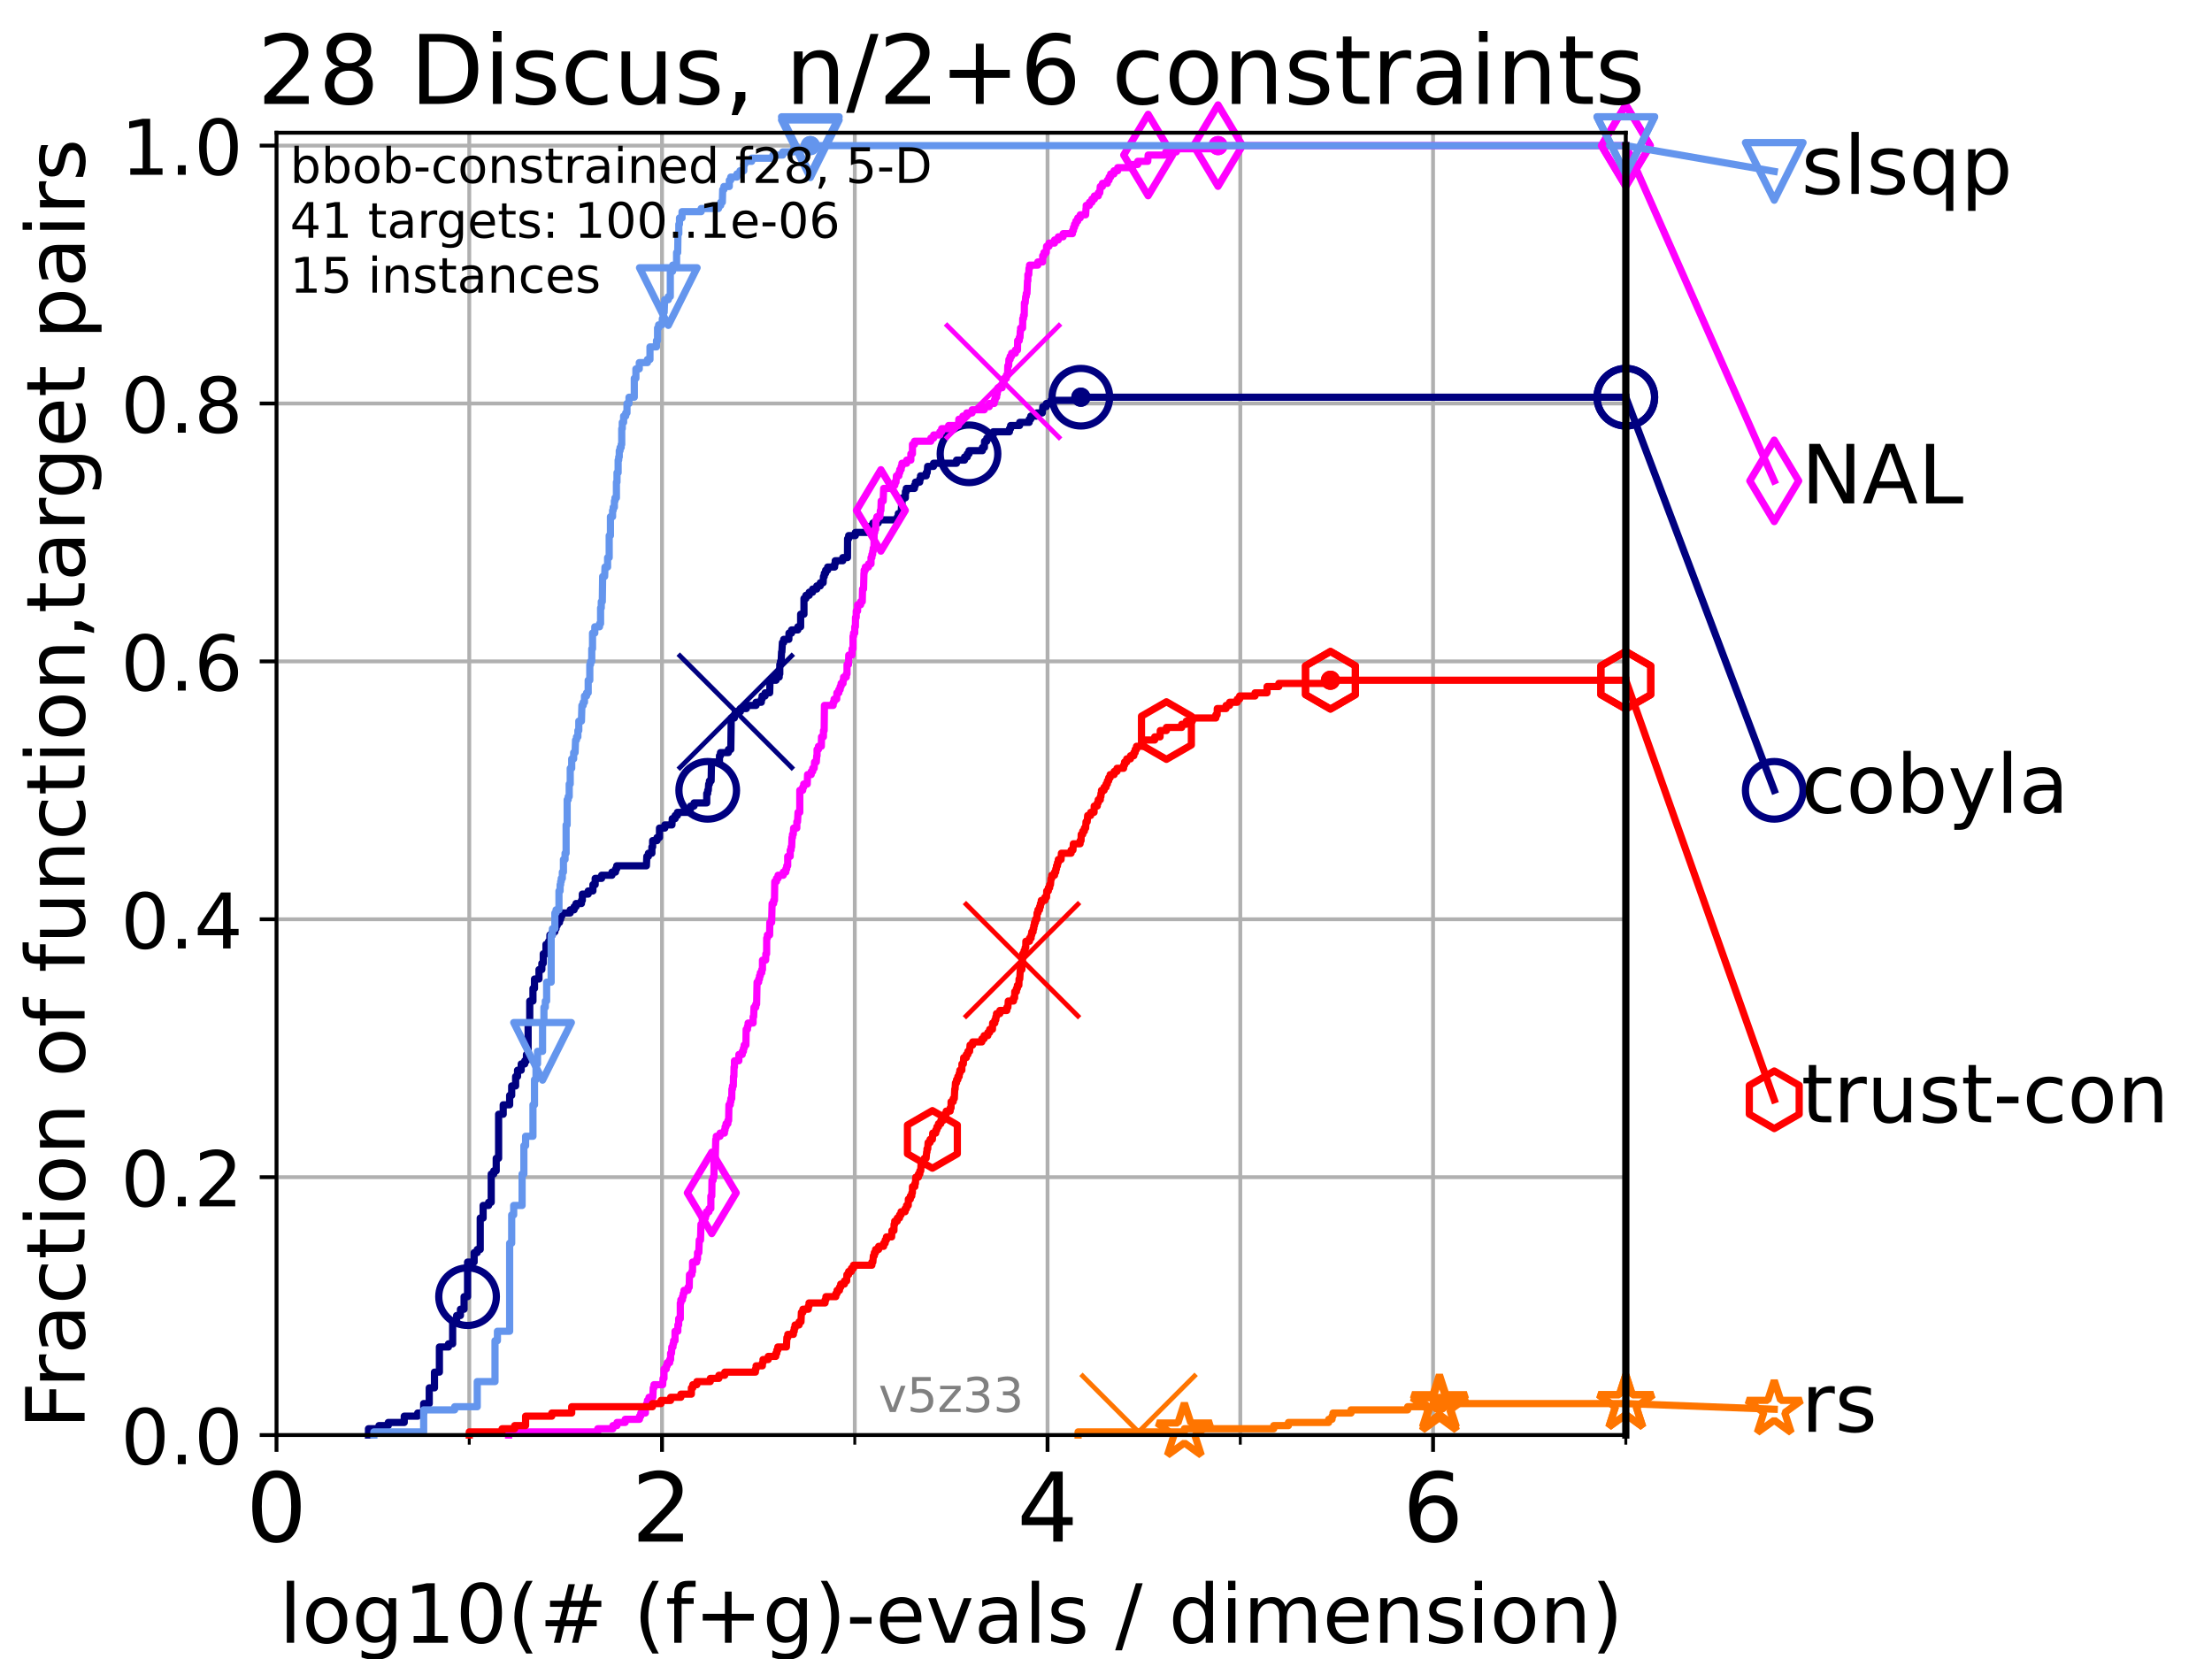 <?xml version="1.0" encoding="utf-8" standalone="no"?>
<!DOCTYPE svg PUBLIC "-//W3C//DTD SVG 1.1//EN"
  "http://www.w3.org/Graphics/SVG/1.1/DTD/svg11.dtd">
<!-- Created with matplotlib (https://matplotlib.org/) -->
<svg height="345.6pt" version="1.1" viewBox="0 0 460.8 345.6" width="460.8pt" xmlns="http://www.w3.org/2000/svg" xmlns:xlink="http://www.w3.org/1999/xlink">
 <defs>
  <style type="text/css">*{stroke-linecap:butt;stroke-linejoin:round;}</style>
 </defs>
 <g id="figure_1">
  <g id="patch_1">
   <path d="M 0 345.6 
L 460.8 345.6 
L 460.8 0 
L 0 0 
z
" style="fill:#ffffff;"/>
  </g>
  <g id="axes_1">
   <g id="patch_2">
    <path d="M 57.6 298.944 
L 338.688 298.944 
L 338.688 27.648 
L 57.6 27.648 
z
" style="fill:#ffffff;"/>
   </g>
   <g id="matplotlib.axis_1">
    <g id="xtick_1">
     <g id="line2d_1">
      <path clip-path="url(#pa086a5bfd0)" d="M 57.6 298.944 
L 57.6 27.648 
" style="fill:none;stroke:#b0b0b0;stroke-linecap:square;stroke-width:0.8;"/>
     </g>
     <g id="line2d_2">
      <defs>
       <path d="M 0 0 
L 0 3.5 
" id="md3b66adfcc" style="stroke:#000000;stroke-width:0.8;"/>
      </defs>
      <g>
       <use style="stroke:#000000;stroke-width:0.8;" x="57.6" xlink:href="#md3b66adfcc" y="298.944"/>
      </g>
     </g>
     <g id="text_1">
      <!-- 0 -->
      <g transform="translate(51.237 321.141)scale(0.2 -0.2)">
       <defs>
        <path d="M 31.781 66.406 
Q 24.172 66.406 20.328 58.906 
Q 16.5 51.422 16.5 36.375 
Q 16.5 21.391 20.328 13.891 
Q 24.172 6.391 31.781 6.391 
Q 39.453 6.391 43.281 13.891 
Q 47.125 21.391 47.125 36.375 
Q 47.125 51.422 43.281 58.906 
Q 39.453 66.406 31.781 66.406 
z
M 31.781 74.219 
Q 44.047 74.219 50.516 64.516 
Q 56.984 54.828 56.984 36.375 
Q 56.984 17.969 50.516 8.266 
Q 44.047 -1.422 31.781 -1.422 
Q 19.531 -1.422 13.062 8.266 
Q 6.594 17.969 6.594 36.375 
Q 6.594 54.828 13.062 64.516 
Q 19.531 74.219 31.781 74.219 
z
" id="DejaVuSans-48"/>
       </defs>
       <use xlink:href="#DejaVuSans-48"/>
      </g>
     </g>
    </g>
    <g id="xtick_2">
     <g id="line2d_3">
      <path clip-path="url(#pa086a5bfd0)" d="M 137.911 298.944 
L 137.911 27.648 
" style="fill:none;stroke:#b0b0b0;stroke-linecap:square;stroke-width:0.8;"/>
     </g>
     <g id="line2d_4">
      <g>
       <use style="stroke:#000000;stroke-width:0.8;" x="137.911" xlink:href="#md3b66adfcc" y="298.944"/>
      </g>
     </g>
     <g id="text_2">
      <!-- 2 -->
      <g transform="translate(131.548 321.141)scale(0.2 -0.2)">
       <defs>
        <path d="M 19.188 8.297 
L 53.609 8.297 
L 53.609 0 
L 7.328 0 
L 7.328 8.297 
Q 12.938 14.109 22.625 23.891 
Q 32.328 33.688 34.812 36.531 
Q 39.547 41.844 41.422 45.531 
Q 43.312 49.219 43.312 52.781 
Q 43.312 58.594 39.234 62.25 
Q 35.156 65.922 28.609 65.922 
Q 23.969 65.922 18.812 64.312 
Q 13.672 62.703 7.812 59.422 
L 7.812 69.391 
Q 13.766 71.781 18.938 73 
Q 24.125 74.219 28.422 74.219 
Q 39.75 74.219 46.484 68.547 
Q 53.219 62.891 53.219 53.422 
Q 53.219 48.922 51.531 44.891 
Q 49.859 40.875 45.406 35.406 
Q 44.188 33.984 37.641 27.219 
Q 31.109 20.453 19.188 8.297 
z
" id="DejaVuSans-50"/>
       </defs>
       <use xlink:href="#DejaVuSans-50"/>
      </g>
     </g>
    </g>
    <g id="xtick_3">
     <g id="line2d_5">
      <path clip-path="url(#pa086a5bfd0)" d="M 218.222 298.944 
L 218.222 27.648 
" style="fill:none;stroke:#b0b0b0;stroke-linecap:square;stroke-width:0.8;"/>
     </g>
     <g id="line2d_6">
      <g>
       <use style="stroke:#000000;stroke-width:0.8;" x="218.222" xlink:href="#md3b66adfcc" y="298.944"/>
      </g>
     </g>
     <g id="text_3">
      <!-- 4 -->
      <g transform="translate(211.859 321.141)scale(0.2 -0.2)">
       <defs>
        <path d="M 37.797 64.312 
L 12.891 25.391 
L 37.797 25.391 
z
M 35.203 72.906 
L 47.609 72.906 
L 47.609 25.391 
L 58.016 25.391 
L 58.016 17.188 
L 47.609 17.188 
L 47.609 0 
L 37.797 0 
L 37.797 17.188 
L 4.891 17.188 
L 4.891 26.703 
z
" id="DejaVuSans-52"/>
       </defs>
       <use xlink:href="#DejaVuSans-52"/>
      </g>
     </g>
    </g>
    <g id="xtick_4">
     <g id="line2d_7">
      <path clip-path="url(#pa086a5bfd0)" d="M 298.533 298.944 
L 298.533 27.648 
" style="fill:none;stroke:#b0b0b0;stroke-linecap:square;stroke-width:0.8;"/>
     </g>
     <g id="line2d_8">
      <g>
       <use style="stroke:#000000;stroke-width:0.8;" x="298.533" xlink:href="#md3b66adfcc" y="298.944"/>
      </g>
     </g>
     <g id="text_4">
      <!-- 6 -->
      <g transform="translate(292.17 321.141)scale(0.2 -0.2)">
       <defs>
        <path d="M 33.016 40.375 
Q 26.375 40.375 22.484 35.828 
Q 18.609 31.297 18.609 23.391 
Q 18.609 15.531 22.484 10.953 
Q 26.375 6.391 33.016 6.391 
Q 39.656 6.391 43.531 10.953 
Q 47.406 15.531 47.406 23.391 
Q 47.406 31.297 43.531 35.828 
Q 39.656 40.375 33.016 40.375 
z
M 52.594 71.297 
L 52.594 62.312 
Q 48.875 64.062 45.094 64.984 
Q 41.312 65.922 37.594 65.922 
Q 27.828 65.922 22.672 59.328 
Q 17.531 52.734 16.797 39.406 
Q 19.672 43.656 24.016 45.922 
Q 28.375 48.188 33.594 48.188 
Q 44.578 48.188 50.953 41.516 
Q 57.328 34.859 57.328 23.391 
Q 57.328 12.156 50.688 5.359 
Q 44.047 -1.422 33.016 -1.422 
Q 20.359 -1.422 13.672 8.266 
Q 6.984 17.969 6.984 36.375 
Q 6.984 53.656 15.188 63.938 
Q 23.391 74.219 37.203 74.219 
Q 40.922 74.219 44.703 73.484 
Q 48.484 72.75 52.594 71.297 
z
" id="DejaVuSans-54"/>
       </defs>
       <use xlink:href="#DejaVuSans-54"/>
      </g>
     </g>
    </g>
    <g id="xtick_5">
     <g id="line2d_9">
      <path clip-path="url(#pa086a5bfd0)" d="M 97.755 298.944 
L 97.755 27.648 
" style="fill:none;stroke:#b0b0b0;stroke-linecap:square;stroke-width:0.8;"/>
     </g>
     <g id="line2d_10">
      <defs>
       <path d="M 0 0 
L 0 2 
" id="m2c0a00266f" style="stroke:#000000;stroke-width:0.6;"/>
      </defs>
      <g>
       <use style="stroke:#000000;stroke-width:0.6;" x="97.755" xlink:href="#m2c0a00266f" y="298.944"/>
      </g>
     </g>
    </g>
    <g id="xtick_6">
     <g id="line2d_11">
      <path clip-path="url(#pa086a5bfd0)" d="M 178.066 298.944 
L 178.066 27.648 
" style="fill:none;stroke:#b0b0b0;stroke-linecap:square;stroke-width:0.8;"/>
     </g>
     <g id="line2d_12">
      <g>
       <use style="stroke:#000000;stroke-width:0.6;" x="178.066" xlink:href="#m2c0a00266f" y="298.944"/>
      </g>
     </g>
    </g>
    <g id="xtick_7">
     <g id="line2d_13">
      <path clip-path="url(#pa086a5bfd0)" d="M 258.377 298.944 
L 258.377 27.648 
" style="fill:none;stroke:#b0b0b0;stroke-linecap:square;stroke-width:0.8;"/>
     </g>
     <g id="line2d_14">
      <g>
       <use style="stroke:#000000;stroke-width:0.6;" x="258.377" xlink:href="#m2c0a00266f" y="298.944"/>
      </g>
     </g>
    </g>
    <g id="xtick_8">
     <g id="line2d_15">
      <path clip-path="url(#pa086a5bfd0)" d="M 338.688 298.944 
L 338.688 27.648 
" style="fill:none;stroke:#b0b0b0;stroke-linecap:square;stroke-width:0.8;"/>
     </g>
     <g id="line2d_16">
      <g>
       <use style="stroke:#000000;stroke-width:0.6;" x="338.688" xlink:href="#m2c0a00266f" y="298.944"/>
      </g>
     </g>
    </g>
    <g id="text_5">
     <!-- log10(# (f+g)-evals / dimension) -->
     <g transform="translate(58.145 342.218)scale(0.17 -0.17)">
      <defs>
       <path d="M 9.422 75.984 
L 18.406 75.984 
L 18.406 0 
L 9.422 0 
z
" id="DejaVuSans-108"/>
       <path d="M 30.609 48.391 
Q 23.391 48.391 19.188 42.75 
Q 14.984 37.109 14.984 27.297 
Q 14.984 17.484 19.156 11.844 
Q 23.344 6.203 30.609 6.203 
Q 37.797 6.203 41.984 11.859 
Q 46.188 17.531 46.188 27.297 
Q 46.188 37.016 41.984 42.703 
Q 37.797 48.391 30.609 48.391 
z
M 30.609 56 
Q 42.328 56 49.016 48.375 
Q 55.719 40.766 55.719 27.297 
Q 55.719 13.875 49.016 6.219 
Q 42.328 -1.422 30.609 -1.422 
Q 18.844 -1.422 12.172 6.219 
Q 5.516 13.875 5.516 27.297 
Q 5.516 40.766 12.172 48.375 
Q 18.844 56 30.609 56 
z
" id="DejaVuSans-111"/>
       <path d="M 45.406 27.984 
Q 45.406 37.75 41.375 43.109 
Q 37.359 48.484 30.078 48.484 
Q 22.859 48.484 18.828 43.109 
Q 14.797 37.75 14.797 27.984 
Q 14.797 18.266 18.828 12.891 
Q 22.859 7.516 30.078 7.516 
Q 37.359 7.516 41.375 12.891 
Q 45.406 18.266 45.406 27.984 
z
M 54.391 6.781 
Q 54.391 -7.172 48.188 -13.984 
Q 42 -20.797 29.203 -20.797 
Q 24.469 -20.797 20.266 -20.094 
Q 16.062 -19.391 12.109 -17.922 
L 12.109 -9.188 
Q 16.062 -11.328 19.922 -12.344 
Q 23.781 -13.375 27.781 -13.375 
Q 36.625 -13.375 41.016 -8.766 
Q 45.406 -4.156 45.406 5.172 
L 45.406 9.625 
Q 42.625 4.781 38.281 2.391 
Q 33.938 0 27.875 0 
Q 17.828 0 11.672 7.656 
Q 5.516 15.328 5.516 27.984 
Q 5.516 40.672 11.672 48.328 
Q 17.828 56 27.875 56 
Q 33.938 56 38.281 53.609 
Q 42.625 51.219 45.406 46.391 
L 45.406 54.688 
L 54.391 54.688 
z
" id="DejaVuSans-103"/>
       <path d="M 12.406 8.297 
L 28.516 8.297 
L 28.516 63.922 
L 10.984 60.406 
L 10.984 69.391 
L 28.422 72.906 
L 38.281 72.906 
L 38.281 8.297 
L 54.391 8.297 
L 54.391 0 
L 12.406 0 
z
" id="DejaVuSans-49"/>
       <path d="M 31 75.875 
Q 24.469 64.656 21.281 53.656 
Q 18.109 42.672 18.109 31.391 
Q 18.109 20.125 21.312 9.062 
Q 24.516 -2 31 -13.188 
L 23.188 -13.188 
Q 15.875 -1.703 12.234 9.375 
Q 8.594 20.453 8.594 31.391 
Q 8.594 42.281 12.203 53.312 
Q 15.828 64.359 23.188 75.875 
z
" id="DejaVuSans-40"/>
       <path d="M 51.125 44 
L 36.922 44 
L 32.812 27.688 
L 47.125 27.688 
z
M 43.797 71.781 
L 38.719 51.516 
L 52.984 51.516 
L 58.109 71.781 
L 65.922 71.781 
L 60.891 51.516 
L 76.125 51.516 
L 76.125 44 
L 58.984 44 
L 54.984 27.688 
L 70.516 27.688 
L 70.516 20.219 
L 53.078 20.219 
L 48 0 
L 40.188 0 
L 45.219 20.219 
L 30.906 20.219 
L 25.875 0 
L 18.016 0 
L 23.094 20.219 
L 7.719 20.219 
L 7.719 27.688 
L 24.906 27.688 
L 29 44 
L 13.281 44 
L 13.281 51.516 
L 30.906 51.516 
L 35.891 71.781 
z
" id="DejaVuSans-35"/>
       <path id="DejaVuSans-32"/>
       <path d="M 37.109 75.984 
L 37.109 68.5 
L 28.516 68.5 
Q 23.688 68.5 21.797 66.547 
Q 19.922 64.594 19.922 59.516 
L 19.922 54.688 
L 34.719 54.688 
L 34.719 47.703 
L 19.922 47.703 
L 19.922 0 
L 10.891 0 
L 10.891 47.703 
L 2.297 47.703 
L 2.297 54.688 
L 10.891 54.688 
L 10.891 58.5 
Q 10.891 67.625 15.141 71.797 
Q 19.391 75.984 28.609 75.984 
z
" id="DejaVuSans-102"/>
       <path d="M 46 62.703 
L 46 35.5 
L 73.188 35.5 
L 73.188 27.203 
L 46 27.203 
L 46 0 
L 37.797 0 
L 37.797 27.203 
L 10.594 27.203 
L 10.594 35.5 
L 37.797 35.5 
L 37.797 62.703 
z
" id="DejaVuSans-43"/>
       <path d="M 8.016 75.875 
L 15.828 75.875 
Q 23.141 64.359 26.781 53.312 
Q 30.422 42.281 30.422 31.391 
Q 30.422 20.453 26.781 9.375 
Q 23.141 -1.703 15.828 -13.188 
L 8.016 -13.188 
Q 14.5 -2 17.703 9.062 
Q 20.906 20.125 20.906 31.391 
Q 20.906 42.672 17.703 53.656 
Q 14.5 64.656 8.016 75.875 
z
" id="DejaVuSans-41"/>
       <path d="M 4.891 31.391 
L 31.203 31.391 
L 31.203 23.391 
L 4.891 23.391 
z
" id="DejaVuSans-45"/>
       <path d="M 56.203 29.594 
L 56.203 25.203 
L 14.891 25.203 
Q 15.484 15.922 20.484 11.062 
Q 25.484 6.203 34.422 6.203 
Q 39.594 6.203 44.453 7.469 
Q 49.312 8.734 54.109 11.281 
L 54.109 2.781 
Q 49.266 0.734 44.188 -0.344 
Q 39.109 -1.422 33.891 -1.422 
Q 20.797 -1.422 13.156 6.188 
Q 5.516 13.812 5.516 26.812 
Q 5.516 40.234 12.766 48.109 
Q 20.016 56 32.328 56 
Q 43.359 56 49.781 48.891 
Q 56.203 41.797 56.203 29.594 
z
M 47.219 32.234 
Q 47.125 39.594 43.094 43.984 
Q 39.062 48.391 32.422 48.391 
Q 24.906 48.391 20.391 44.141 
Q 15.875 39.891 15.188 32.172 
z
" id="DejaVuSans-101"/>
       <path d="M 2.984 54.688 
L 12.5 54.688 
L 29.594 8.797 
L 46.688 54.688 
L 56.203 54.688 
L 35.688 0 
L 23.484 0 
z
" id="DejaVuSans-118"/>
       <path d="M 34.281 27.484 
Q 23.391 27.484 19.188 25 
Q 14.984 22.516 14.984 16.5 
Q 14.984 11.719 18.141 8.906 
Q 21.297 6.109 26.703 6.109 
Q 34.188 6.109 38.703 11.406 
Q 43.219 16.703 43.219 25.484 
L 43.219 27.484 
z
M 52.203 31.203 
L 52.203 0 
L 43.219 0 
L 43.219 8.297 
Q 40.141 3.328 35.547 0.953 
Q 30.953 -1.422 24.312 -1.422 
Q 15.922 -1.422 10.953 3.297 
Q 6 8.016 6 15.922 
Q 6 25.141 12.172 29.828 
Q 18.359 34.516 30.609 34.516 
L 43.219 34.516 
L 43.219 35.406 
Q 43.219 41.609 39.141 45 
Q 35.062 48.391 27.688 48.391 
Q 23 48.391 18.547 47.266 
Q 14.109 46.141 10.016 43.891 
L 10.016 52.203 
Q 14.938 54.109 19.578 55.047 
Q 24.219 56 28.609 56 
Q 40.484 56 46.344 49.844 
Q 52.203 43.703 52.203 31.203 
z
" id="DejaVuSans-97"/>
       <path d="M 44.281 53.078 
L 44.281 44.578 
Q 40.484 46.531 36.375 47.5 
Q 32.281 48.484 27.875 48.484 
Q 21.188 48.484 17.844 46.438 
Q 14.5 44.391 14.5 40.281 
Q 14.5 37.156 16.891 35.375 
Q 19.281 33.594 26.516 31.984 
L 29.594 31.297 
Q 39.156 29.25 43.188 25.516 
Q 47.219 21.781 47.219 15.094 
Q 47.219 7.469 41.188 3.016 
Q 35.156 -1.422 24.609 -1.422 
Q 20.219 -1.422 15.453 -0.562 
Q 10.688 0.297 5.422 2 
L 5.422 11.281 
Q 10.406 8.688 15.234 7.391 
Q 20.062 6.109 24.812 6.109 
Q 31.156 6.109 34.562 8.281 
Q 37.984 10.453 37.984 14.406 
Q 37.984 18.062 35.516 20.016 
Q 33.062 21.969 24.703 23.781 
L 21.578 24.516 
Q 13.234 26.266 9.516 29.906 
Q 5.812 33.547 5.812 39.891 
Q 5.812 47.609 11.281 51.797 
Q 16.75 56 26.812 56 
Q 31.781 56 36.172 55.266 
Q 40.578 54.547 44.281 53.078 
z
" id="DejaVuSans-115"/>
       <path d="M 25.391 72.906 
L 33.688 72.906 
L 8.297 -9.281 
L 0 -9.281 
z
" id="DejaVuSans-47"/>
       <path d="M 45.406 46.391 
L 45.406 75.984 
L 54.391 75.984 
L 54.391 0 
L 45.406 0 
L 45.406 8.203 
Q 42.578 3.328 38.25 0.953 
Q 33.938 -1.422 27.875 -1.422 
Q 17.969 -1.422 11.734 6.484 
Q 5.516 14.406 5.516 27.297 
Q 5.516 40.188 11.734 48.094 
Q 17.969 56 27.875 56 
Q 33.938 56 38.25 53.625 
Q 42.578 51.266 45.406 46.391 
z
M 14.797 27.297 
Q 14.797 17.391 18.875 11.75 
Q 22.953 6.109 30.078 6.109 
Q 37.203 6.109 41.297 11.75 
Q 45.406 17.391 45.406 27.297 
Q 45.406 37.203 41.297 42.844 
Q 37.203 48.484 30.078 48.484 
Q 22.953 48.484 18.875 42.844 
Q 14.797 37.203 14.797 27.297 
z
" id="DejaVuSans-100"/>
       <path d="M 9.422 54.688 
L 18.406 54.688 
L 18.406 0 
L 9.422 0 
z
M 9.422 75.984 
L 18.406 75.984 
L 18.406 64.594 
L 9.422 64.594 
z
" id="DejaVuSans-105"/>
       <path d="M 52 44.188 
Q 55.375 50.25 60.062 53.125 
Q 64.75 56 71.094 56 
Q 79.641 56 84.281 50.016 
Q 88.922 44.047 88.922 33.016 
L 88.922 0 
L 79.891 0 
L 79.891 32.719 
Q 79.891 40.578 77.094 44.375 
Q 74.312 48.188 68.609 48.188 
Q 61.625 48.188 57.562 43.547 
Q 53.516 38.922 53.516 30.906 
L 53.516 0 
L 44.484 0 
L 44.484 32.719 
Q 44.484 40.625 41.703 44.406 
Q 38.922 48.188 33.109 48.188 
Q 26.219 48.188 22.156 43.531 
Q 18.109 38.875 18.109 30.906 
L 18.109 0 
L 9.078 0 
L 9.078 54.688 
L 18.109 54.688 
L 18.109 46.188 
Q 21.188 51.219 25.484 53.609 
Q 29.781 56 35.688 56 
Q 41.656 56 45.828 52.969 
Q 50 49.953 52 44.188 
z
" id="DejaVuSans-109"/>
       <path d="M 54.891 33.016 
L 54.891 0 
L 45.906 0 
L 45.906 32.719 
Q 45.906 40.484 42.875 44.328 
Q 39.844 48.188 33.797 48.188 
Q 26.516 48.188 22.312 43.547 
Q 18.109 38.922 18.109 30.906 
L 18.109 0 
L 9.078 0 
L 9.078 54.688 
L 18.109 54.688 
L 18.109 46.188 
Q 21.344 51.125 25.703 53.562 
Q 30.078 56 35.797 56 
Q 45.219 56 50.047 50.172 
Q 54.891 44.344 54.891 33.016 
z
" id="DejaVuSans-110"/>
      </defs>
      <use xlink:href="#DejaVuSans-108"/>
      <use x="27.783" xlink:href="#DejaVuSans-111"/>
      <use x="88.965" xlink:href="#DejaVuSans-103"/>
      <use x="152.441" xlink:href="#DejaVuSans-49"/>
      <use x="216.064" xlink:href="#DejaVuSans-48"/>
      <use x="279.688" xlink:href="#DejaVuSans-40"/>
      <use x="318.701" xlink:href="#DejaVuSans-35"/>
      <use x="402.49" xlink:href="#DejaVuSans-32"/>
      <use x="434.277" xlink:href="#DejaVuSans-40"/>
      <use x="473.291" xlink:href="#DejaVuSans-102"/>
      <use x="508.496" xlink:href="#DejaVuSans-43"/>
      <use x="592.285" xlink:href="#DejaVuSans-103"/>
      <use x="655.762" xlink:href="#DejaVuSans-41"/>
      <use x="694.775" xlink:href="#DejaVuSans-45"/>
      <use x="730.859" xlink:href="#DejaVuSans-101"/>
      <use x="792.383" xlink:href="#DejaVuSans-118"/>
      <use x="851.562" xlink:href="#DejaVuSans-97"/>
      <use x="912.842" xlink:href="#DejaVuSans-108"/>
      <use x="940.625" xlink:href="#DejaVuSans-115"/>
      <use x="992.725" xlink:href="#DejaVuSans-32"/>
      <use x="1024.512" xlink:href="#DejaVuSans-47"/>
      <use x="1058.203" xlink:href="#DejaVuSans-32"/>
      <use x="1089.99" xlink:href="#DejaVuSans-100"/>
      <use x="1153.467" xlink:href="#DejaVuSans-105"/>
      <use x="1181.25" xlink:href="#DejaVuSans-109"/>
      <use x="1278.662" xlink:href="#DejaVuSans-101"/>
      <use x="1340.186" xlink:href="#DejaVuSans-110"/>
      <use x="1403.564" xlink:href="#DejaVuSans-115"/>
      <use x="1455.664" xlink:href="#DejaVuSans-105"/>
      <use x="1483.447" xlink:href="#DejaVuSans-111"/>
      <use x="1544.629" xlink:href="#DejaVuSans-110"/>
      <use x="1608.008" xlink:href="#DejaVuSans-41"/>
     </g>
    </g>
   </g>
   <g id="matplotlib.axis_2">
    <g id="ytick_1">
     <g id="line2d_17">
      <path clip-path="url(#pa086a5bfd0)" d="M 57.6 298.944 
L 338.688 298.944 
" style="fill:none;stroke:#b0b0b0;stroke-linecap:square;stroke-width:0.8;"/>
     </g>
     <g id="line2d_18">
      <defs>
       <path d="M 0 0 
L -3.5 0 
" id="m46ae219779" style="stroke:#000000;stroke-width:0.8;"/>
      </defs>
      <g>
       <use style="stroke:#000000;stroke-width:0.8;" x="57.6" xlink:href="#m46ae219779" y="298.944"/>
      </g>
     </g>
     <g id="text_6">
      <!-- 0.0 -->
      <g transform="translate(25.155 305.023)scale(0.16 -0.16)">
       <defs>
        <path d="M 10.688 12.406 
L 21 12.406 
L 21 0 
L 10.688 0 
z
" id="DejaVuSans-46"/>
       </defs>
       <use xlink:href="#DejaVuSans-48"/>
       <use x="63.623" xlink:href="#DejaVuSans-46"/>
       <use x="95.41" xlink:href="#DejaVuSans-48"/>
      </g>
     </g>
    </g>
    <g id="ytick_2">
     <g id="line2d_19">
      <path clip-path="url(#pa086a5bfd0)" d="M 57.6 245.222 
L 338.688 245.222 
" style="fill:none;stroke:#b0b0b0;stroke-linecap:square;stroke-width:0.8;"/>
     </g>
     <g id="line2d_20">
      <g>
       <use style="stroke:#000000;stroke-width:0.8;" x="57.6" xlink:href="#m46ae219779" y="245.222"/>
      </g>
     </g>
     <g id="text_7">
      <!-- 0.2 -->
      <g transform="translate(25.155 251.301)scale(0.16 -0.16)">
       <use xlink:href="#DejaVuSans-48"/>
       <use x="63.623" xlink:href="#DejaVuSans-46"/>
       <use x="95.41" xlink:href="#DejaVuSans-50"/>
      </g>
     </g>
    </g>
    <g id="ytick_3">
     <g id="line2d_21">
      <path clip-path="url(#pa086a5bfd0)" d="M 57.6 191.5 
L 338.688 191.5 
" style="fill:none;stroke:#b0b0b0;stroke-linecap:square;stroke-width:0.8;"/>
     </g>
     <g id="line2d_22">
      <g>
       <use style="stroke:#000000;stroke-width:0.8;" x="57.6" xlink:href="#m46ae219779" y="191.5"/>
      </g>
     </g>
     <g id="text_8">
      <!-- 0.4 -->
      <g transform="translate(25.155 197.579)scale(0.16 -0.16)">
       <use xlink:href="#DejaVuSans-48"/>
       <use x="63.623" xlink:href="#DejaVuSans-46"/>
       <use x="95.41" xlink:href="#DejaVuSans-52"/>
      </g>
     </g>
    </g>
    <g id="ytick_4">
     <g id="line2d_23">
      <path clip-path="url(#pa086a5bfd0)" d="M 57.6 137.778 
L 338.688 137.778 
" style="fill:none;stroke:#b0b0b0;stroke-linecap:square;stroke-width:0.8;"/>
     </g>
     <g id="line2d_24">
      <g>
       <use style="stroke:#000000;stroke-width:0.8;" x="57.6" xlink:href="#m46ae219779" y="137.778"/>
      </g>
     </g>
     <g id="text_9">
      <!-- 0.6 -->
      <g transform="translate(25.155 143.857)scale(0.16 -0.16)">
       <use xlink:href="#DejaVuSans-48"/>
       <use x="63.623" xlink:href="#DejaVuSans-46"/>
       <use x="95.41" xlink:href="#DejaVuSans-54"/>
      </g>
     </g>
    </g>
    <g id="ytick_5">
     <g id="line2d_25">
      <path clip-path="url(#pa086a5bfd0)" d="M 57.6 84.056 
L 338.688 84.056 
" style="fill:none;stroke:#b0b0b0;stroke-linecap:square;stroke-width:0.8;"/>
     </g>
     <g id="line2d_26">
      <g>
       <use style="stroke:#000000;stroke-width:0.8;" x="57.6" xlink:href="#m46ae219779" y="84.056"/>
      </g>
     </g>
     <g id="text_10">
      <!-- 0.8 -->
      <g transform="translate(25.155 90.135)scale(0.16 -0.16)">
       <defs>
        <path d="M 31.781 34.625 
Q 24.75 34.625 20.719 30.859 
Q 16.703 27.094 16.703 20.516 
Q 16.703 13.922 20.719 10.156 
Q 24.75 6.391 31.781 6.391 
Q 38.812 6.391 42.859 10.172 
Q 46.922 13.969 46.922 20.516 
Q 46.922 27.094 42.891 30.859 
Q 38.875 34.625 31.781 34.625 
z
M 21.922 38.812 
Q 15.578 40.375 12.031 44.719 
Q 8.5 49.078 8.5 55.328 
Q 8.5 64.062 14.719 69.141 
Q 20.953 74.219 31.781 74.219 
Q 42.672 74.219 48.875 69.141 
Q 55.078 64.062 55.078 55.328 
Q 55.078 49.078 51.531 44.719 
Q 48 40.375 41.703 38.812 
Q 48.828 37.156 52.797 32.312 
Q 56.781 27.484 56.781 20.516 
Q 56.781 9.906 50.312 4.234 
Q 43.844 -1.422 31.781 -1.422 
Q 19.734 -1.422 13.25 4.234 
Q 6.781 9.906 6.781 20.516 
Q 6.781 27.484 10.781 32.312 
Q 14.797 37.156 21.922 38.812 
z
M 18.312 54.391 
Q 18.312 48.734 21.844 45.562 
Q 25.391 42.391 31.781 42.391 
Q 38.141 42.391 41.719 45.562 
Q 45.312 48.734 45.312 54.391 
Q 45.312 60.062 41.719 63.234 
Q 38.141 66.406 31.781 66.406 
Q 25.391 66.406 21.844 63.234 
Q 18.312 60.062 18.312 54.391 
z
" id="DejaVuSans-56"/>
       </defs>
       <use xlink:href="#DejaVuSans-48"/>
       <use x="63.623" xlink:href="#DejaVuSans-46"/>
       <use x="95.41" xlink:href="#DejaVuSans-56"/>
      </g>
     </g>
    </g>
    <g id="ytick_6">
     <g id="line2d_27">
      <path clip-path="url(#pa086a5bfd0)" d="M 57.6 30.334 
L 338.688 30.334 
" style="fill:none;stroke:#b0b0b0;stroke-linecap:square;stroke-width:0.8;"/>
     </g>
     <g id="line2d_28">
      <g>
       <use style="stroke:#000000;stroke-width:0.8;" x="57.6" xlink:href="#m46ae219779" y="30.334"/>
      </g>
     </g>
     <g id="text_11">
      <!-- 1.0 -->
      <g transform="translate(25.155 36.413)scale(0.16 -0.16)">
       <use xlink:href="#DejaVuSans-49"/>
       <use x="63.623" xlink:href="#DejaVuSans-46"/>
       <use x="95.41" xlink:href="#DejaVuSans-48"/>
      </g>
     </g>
    </g>
    <g id="text_12">
     <!-- Fraction of function,target pairs -->
     <g transform="translate(17.62 297.681)rotate(-90)scale(0.17 -0.17)">
      <defs>
       <path d="M 9.812 72.906 
L 51.703 72.906 
L 51.703 64.594 
L 19.672 64.594 
L 19.672 43.109 
L 48.578 43.109 
L 48.578 34.812 
L 19.672 34.812 
L 19.672 0 
L 9.812 0 
z
" id="DejaVuSans-70"/>
       <path d="M 41.109 46.297 
Q 39.594 47.172 37.812 47.578 
Q 36.031 48 33.891 48 
Q 26.266 48 22.188 43.047 
Q 18.109 38.094 18.109 28.812 
L 18.109 0 
L 9.078 0 
L 9.078 54.688 
L 18.109 54.688 
L 18.109 46.188 
Q 20.953 51.172 25.484 53.578 
Q 30.031 56 36.531 56 
Q 37.453 56 38.578 55.875 
Q 39.703 55.766 41.062 55.516 
z
" id="DejaVuSans-114"/>
       <path d="M 48.781 52.594 
L 48.781 44.188 
Q 44.969 46.297 41.141 47.344 
Q 37.312 48.391 33.406 48.391 
Q 24.656 48.391 19.812 42.844 
Q 14.984 37.312 14.984 27.297 
Q 14.984 17.281 19.812 11.734 
Q 24.656 6.203 33.406 6.203 
Q 37.312 6.203 41.141 7.25 
Q 44.969 8.297 48.781 10.406 
L 48.781 2.094 
Q 45.016 0.344 40.984 -0.531 
Q 36.969 -1.422 32.422 -1.422 
Q 20.062 -1.422 12.781 6.344 
Q 5.516 14.109 5.516 27.297 
Q 5.516 40.672 12.859 48.328 
Q 20.219 56 33.016 56 
Q 37.156 56 41.109 55.141 
Q 45.062 54.297 48.781 52.594 
z
" id="DejaVuSans-99"/>
       <path d="M 18.312 70.219 
L 18.312 54.688 
L 36.812 54.688 
L 36.812 47.703 
L 18.312 47.703 
L 18.312 18.016 
Q 18.312 11.328 20.141 9.422 
Q 21.969 7.516 27.594 7.516 
L 36.812 7.516 
L 36.812 0 
L 27.594 0 
Q 17.188 0 13.234 3.875 
Q 9.281 7.766 9.281 18.016 
L 9.281 47.703 
L 2.688 47.703 
L 2.688 54.688 
L 9.281 54.688 
L 9.281 70.219 
z
" id="DejaVuSans-116"/>
       <path d="M 8.5 21.578 
L 8.5 54.688 
L 17.484 54.688 
L 17.484 21.922 
Q 17.484 14.156 20.5 10.266 
Q 23.531 6.391 29.594 6.391 
Q 36.859 6.391 41.078 11.031 
Q 45.312 15.672 45.312 23.688 
L 45.312 54.688 
L 54.297 54.688 
L 54.297 0 
L 45.312 0 
L 45.312 8.406 
Q 42.047 3.422 37.719 1 
Q 33.406 -1.422 27.688 -1.422 
Q 18.266 -1.422 13.375 4.438 
Q 8.5 10.297 8.5 21.578 
z
M 31.109 56 
z
" id="DejaVuSans-117"/>
       <path d="M 11.719 12.406 
L 22.016 12.406 
L 22.016 4 
L 14.016 -11.625 
L 7.719 -11.625 
L 11.719 4 
z
" id="DejaVuSans-44"/>
       <path d="M 18.109 8.203 
L 18.109 -20.797 
L 9.078 -20.797 
L 9.078 54.688 
L 18.109 54.688 
L 18.109 46.391 
Q 20.953 51.266 25.266 53.625 
Q 29.594 56 35.594 56 
Q 45.562 56 51.781 48.094 
Q 58.016 40.188 58.016 27.297 
Q 58.016 14.406 51.781 6.484 
Q 45.562 -1.422 35.594 -1.422 
Q 29.594 -1.422 25.266 0.953 
Q 20.953 3.328 18.109 8.203 
z
M 48.688 27.297 
Q 48.688 37.203 44.609 42.844 
Q 40.531 48.484 33.406 48.484 
Q 26.266 48.484 22.188 42.844 
Q 18.109 37.203 18.109 27.297 
Q 18.109 17.391 22.188 11.75 
Q 26.266 6.109 33.406 6.109 
Q 40.531 6.109 44.609 11.75 
Q 48.688 17.391 48.688 27.297 
z
" id="DejaVuSans-112"/>
      </defs>
      <use xlink:href="#DejaVuSans-70"/>
      <use x="50.27" xlink:href="#DejaVuSans-114"/>
      <use x="91.383" xlink:href="#DejaVuSans-97"/>
      <use x="152.662" xlink:href="#DejaVuSans-99"/>
      <use x="207.643" xlink:href="#DejaVuSans-116"/>
      <use x="246.852" xlink:href="#DejaVuSans-105"/>
      <use x="274.635" xlink:href="#DejaVuSans-111"/>
      <use x="335.816" xlink:href="#DejaVuSans-110"/>
      <use x="399.195" xlink:href="#DejaVuSans-32"/>
      <use x="430.982" xlink:href="#DejaVuSans-111"/>
      <use x="492.164" xlink:href="#DejaVuSans-102"/>
      <use x="527.369" xlink:href="#DejaVuSans-32"/>
      <use x="559.156" xlink:href="#DejaVuSans-102"/>
      <use x="594.361" xlink:href="#DejaVuSans-117"/>
      <use x="657.74" xlink:href="#DejaVuSans-110"/>
      <use x="721.119" xlink:href="#DejaVuSans-99"/>
      <use x="776.1" xlink:href="#DejaVuSans-116"/>
      <use x="815.309" xlink:href="#DejaVuSans-105"/>
      <use x="843.092" xlink:href="#DejaVuSans-111"/>
      <use x="904.273" xlink:href="#DejaVuSans-110"/>
      <use x="967.652" xlink:href="#DejaVuSans-44"/>
      <use x="999.439" xlink:href="#DejaVuSans-116"/>
      <use x="1038.648" xlink:href="#DejaVuSans-97"/>
      <use x="1099.928" xlink:href="#DejaVuSans-114"/>
      <use x="1139.291" xlink:href="#DejaVuSans-103"/>
      <use x="1202.768" xlink:href="#DejaVuSans-101"/>
      <use x="1264.291" xlink:href="#DejaVuSans-116"/>
      <use x="1303.5" xlink:href="#DejaVuSans-32"/>
      <use x="1335.287" xlink:href="#DejaVuSans-112"/>
      <use x="1398.764" xlink:href="#DejaVuSans-97"/>
      <use x="1460.043" xlink:href="#DejaVuSans-105"/>
      <use x="1487.826" xlink:href="#DejaVuSans-114"/>
      <use x="1528.939" xlink:href="#DejaVuSans-115"/>
     </g>
    </g>
   </g>
   <g id="line2d_29">
    <defs>
     <path d="M 0 1.5 
C 0.398 1.5 0.779 1.342 1.061 1.061 
C 1.342 0.779 1.5 0.398 1.5 0 
C 1.5 -0.398 1.342 -0.779 1.061 -1.061 
C 0.779 -1.342 0.398 -1.5 0 -1.5 
C -0.398 -1.5 -0.779 -1.342 -1.061 -1.061 
C -1.342 -0.779 -1.5 -0.398 -1.5 0 
C -1.5 0.398 -1.342 0.779 -1.061 1.061 
C -0.779 1.342 -0.398 1.5 0 1.5 
z
" id="m3bba0d8271" style="stroke:#000080;"/>
    </defs>
    <g>
     <use style="fill:#000080;stroke:#000080;" x="225.167" xlink:href="#m3bba0d8271" y="82.746"/>
     <use style="fill:#000080;stroke:#000080;" x="225.167" xlink:href="#m3bba0d8271" y="82.746"/>
    </g>
   </g>
   <g id="line2d_30">
    <path d="M 76.759 298.944 
L 76.759 297.634 
L 78.942 297.634 
L 78.942 296.979 
L 80.881 296.979 
L 80.881 296.323 
L 84.213 296.323 
L 84.213 295.013 
L 87.01 295.013 
L 87.01 294.358 
L 88.256 294.358 
L 88.256 292.393 
L 89.419 292.393 
L 89.419 289.117 
L 90.509 289.117 
L 90.509 285.841 
L 91.535 285.841 
L 91.535 280.6 
L 93.422 280.6 
L 93.422 279.945 
L 94.295 279.945 
L 94.295 275.359 
L 95.125 275.359 
L 95.125 274.048 
L 95.918 274.048 
L 95.918 272.738 
L 96.676 272.738 
L 96.676 270.118 
L 97.403 270.118 
L 97.403 262.911 
L 98.772 262.911 
L 98.772 260.946 
L 99.418 260.946 
L 99.418 260.29 
L 100.04 260.29 
L 100.04 253.739 
L 100.642 253.739 
L 100.642 251.118 
L 101.786 251.118 
L 101.786 250.463 
L 102.331 250.463 
L 102.331 244.567 
L 102.859 244.567 
L 102.859 243.912 
L 103.372 243.912 
L 103.372 241.291 
L 103.871 241.291 
L 103.871 232.119 
L 104.826 232.119 
L 104.826 230.154 
L 106.169 230.154 
L 106.169 228.188 
L 106.594 228.188 
L 106.594 226.223 
L 107.415 226.223 
L 107.415 224.257 
L 107.811 224.257 
L 107.811 222.947 
L 108.578 222.947 
L 108.578 221.637 
L 109.312 221.637 
L 109.312 220.982 
L 109.668 220.982 
L 109.668 219.671 
L 110.017 219.671 
L 110.017 213.12 
L 110.359 213.12 
L 110.359 208.534 
L 111.023 208.534 
L 111.023 205.913 
L 111.346 205.913 
L 111.346 203.948 
L 112.281 203.948 
L 112.281 201.982 
L 112.877 201.982 
L 112.877 200.672 
L 113.168 200.672 
L 113.168 198.707 
L 113.735 198.707 
L 113.735 196.741 
L 114.284 196.741 
L 114.284 196.086 
L 114.552 196.086 
L 114.552 194.776 
L 115.077 194.776 
L 115.077 194.121 
L 115.586 194.121 
L 115.586 193.465 
L 115.835 193.465 
L 115.835 192.81 
L 116.081 192.81 
L 116.081 192.155 
L 116.562 192.155 
L 116.562 191.5 
L 116.798 191.5 
L 116.798 190.845 
L 117.03 190.845 
L 117.03 190.19 
L 118.787 190.19 
L 118.787 189.535 
L 119.603 189.535 
L 119.603 188.879 
L 119.997 188.879 
L 119.997 188.224 
L 121.128 188.224 
L 121.128 187.569 
L 121.31 187.569 
L 121.31 186.259 
L 122.531 186.259 
L 122.531 185.604 
L 123.514 185.604 
L 123.514 184.293 
L 123.985 184.293 
L 123.985 182.983 
L 125.328 182.983 
L 125.328 182.328 
L 127.485 182.328 
L 127.485 181.673 
L 128.23 181.673 
L 128.23 181.018 
L 128.471 181.018 
L 128.471 180.363 
L 134.661 180.363 
L 134.745 178.397 
L 135.077 178.397 
L 135.077 177.742 
L 135.8 177.742 
L 135.8 176.432 
L 135.957 176.432 
L 135.957 175.121 
L 136.869 175.121 
L 136.869 174.466 
L 137.38 174.466 
L 137.38 172.501 
L 138.494 172.501 
L 138.494 171.846 
L 139.98 171.846 
L 140.042 170.535 
L 140.649 170.535 
L 140.649 169.88 
L 141.119 169.88 
L 141.119 169.225 
L 143.704 169.225 
L 143.704 168.57 
L 143.853 168.57 
L 143.853 167.915 
L 144.582 167.915 
L 144.582 167.26 
L 147.226 167.26 
L 147.226 165.294 
L 147.429 165.294 
L 147.429 164.639 
L 147.55 164.639 
L 147.63 163.329 
L 147.789 163.329 
L 147.789 162.674 
L 148.142 162.674 
L 148.219 158.743 
L 149.876 158.743 
L 149.876 157.432 
L 150.086 157.432 
L 150.086 156.777 
L 151.74 156.777 
L 151.74 156.122 
L 152.238 156.122 
L 152.33 149.571 
L 152.988 149.571 
L 152.988 148.916 
L 153.178 148.916 
L 153.178 148.26 
L 154.236 148.26 
L 154.236 147.605 
L 155.489 147.605 
L 155.489 146.95 
L 157.495 146.95 
L 157.495 146.295 
L 158.594 146.295 
L 158.594 145.64 
L 158.753 145.64 
L 158.753 144.985 
L 159.385 144.985 
L 159.385 144.33 
L 160.336 144.33 
L 160.413 141.709 
L 161.672 141.709 
L 161.672 141.054 
L 162.321 141.054 
L 162.321 140.399 
L 162.441 140.399 
L 162.441 138.433 
L 162.594 138.433 
L 162.594 137.778 
L 162.729 137.778 
L 162.813 135.813 
L 162.879 135.813 
L 162.987 133.847 
L 163.259 133.847 
L 163.259 133.192 
L 164.334 133.192 
L 164.357 131.882 
L 164.899 131.882 
L 164.899 131.227 
L 166.2 131.227 
L 166.2 130.571 
L 166.789 130.571 
L 166.789 127.951 
L 167.481 127.951 
L 167.481 124.675 
L 167.886 124.675 
L 167.886 124.02 
L 168.573 124.02 
L 168.573 123.365 
L 169.285 123.365 
L 169.285 122.71 
L 170.147 122.71 
L 170.147 122.055 
L 170.878 122.055 
L 170.878 121.399 
L 171.473 121.399 
L 171.54 120.089 
L 171.716 120.089 
L 171.716 119.434 
L 171.995 119.434 
L 171.995 118.779 
L 172.415 118.779 
L 172.415 118.124 
L 173.867 118.124 
L 173.867 117.469 
L 173.991 117.469 
L 173.991 116.813 
L 175.565 116.813 
L 175.565 116.158 
L 176.548 116.158 
L 176.57 112.227 
L 176.789 112.227 
L 176.789 111.572 
L 178.188 111.572 
L 178.188 110.917 
L 180.643 110.917 
L 180.643 110.262 
L 181.304 110.262 
L 181.304 109.607 
L 181.846 109.607 
L 181.846 108.952 
L 182.948 108.952 
L 182.948 108.296 
L 186.949 108.296 
L 186.949 107.641 
L 187.134 107.641 
L 187.134 106.986 
L 187.724 106.986 
L 187.824 105.021 
L 187.895 105.021 
L 187.959 103.71 
L 188.603 103.71 
L 188.611 102.4 
L 188.795 102.4 
L 188.795 101.745 
L 190.491 101.745 
L 190.491 101.09 
L 190.707 101.09 
L 190.707 100.435 
L 191.596 100.435 
L 191.596 99.78 
L 191.762 99.78 
L 191.762 99.124 
L 192.949 99.124 
L 192.949 98.469 
L 193.15 98.469 
L 193.249 97.159 
L 194.473 97.159 
L 194.473 96.504 
L 199.262 96.504 
L 199.262 95.849 
L 200.933 95.849 
L 200.933 95.194 
L 201.5 95.194 
L 201.5 94.538 
L 201.862 94.538 
L 201.862 93.883 
L 204.651 93.883 
L 204.651 93.228 
L 205.069 93.228 
L 205.101 91.918 
L 205.564 91.918 
L 205.564 91.263 
L 206.119 91.263 
L 206.119 90.608 
L 206.905 90.608 
L 206.905 89.952 
L 210.288 89.952 
L 210.288 89.297 
L 210.528 89.297 
L 210.528 88.642 
L 212.407 88.642 
L 212.407 87.987 
L 214.402 87.987 
L 214.402 87.332 
L 214.729 87.332 
L 214.729 86.677 
L 215.947 86.677 
L 215.947 86.022 
L 217.136 86.022 
L 217.236 84.711 
L 217.965 84.711 
L 217.965 84.056 
L 218.919 84.056 
L 218.919 83.401 
L 225.167 83.401 
L 225.167 82.746 
L 338.688 82.746 
L 338.688 82.746 
" style="fill:none;stroke:#000080;stroke-linecap:square;stroke-width:1.5;"/>
   </g>
   <g id="line2d_31">
    <defs>
     <path d="M 0 6 
C 1.591 6 3.117 5.368 4.243 4.243 
C 5.368 3.117 6 1.591 6 0 
C 6 -1.591 5.368 -3.117 4.243 -4.243 
C 3.117 -5.368 1.591 -6 0 -6 
C -1.591 -6 -3.117 -5.368 -4.243 -4.243 
C -5.368 -3.117 -6 -1.591 -6 0 
C -6 1.591 -5.368 3.117 -4.243 4.243 
C -3.117 5.368 -1.591 6 0 6 
z
" id="m666df21349" style="stroke:#000080;stroke-width:1.5;"/>
    </defs>
    <g>
     <use style="fill-opacity:0;stroke:#000080;stroke-width:1.5;" x="97.403" xlink:href="#m666df21349" y="270.118"/>
     <use style="fill-opacity:0;stroke:#000080;stroke-width:1.5;" x="147.429" xlink:href="#m666df21349" y="164.639"/>
     <use style="fill-opacity:0;stroke:#000080;stroke-width:1.5;" x="201.862" xlink:href="#m666df21349" y="94.538"/>
     <use style="fill-opacity:0;stroke:#000080;stroke-width:1.5;" x="225.167" xlink:href="#m666df21349" y="82.746"/>
     <use style="fill-opacity:0;stroke:#000080;stroke-width:1.5;" x="338.688" xlink:href="#m666df21349" y="82.746"/>
    </g>
   </g>
   <g id="line2d_32">
    <path style="fill:none;stroke:#000080;stroke-linecap:square;stroke-width:1.5;"/>
    <g/>
   </g>
   <g id="line2d_33">
    <path clip-path="url(#pa086a5bfd0)" d="M 153.28 148.26 
" style="fill:none;stroke:#000080;stroke-linecap:square;stroke-width:1.5;"/>
    <defs>
     <path d="M -12 12 
L 12 -12 
M -12 -12 
L 12 12 
" id="m9d36178a52" style="stroke:#000080;"/>
    </defs>
    <g clip-path="url(#pa086a5bfd0)">
     <use style="fill:#000080;stroke:#000080;" x="153.28" xlink:href="#m9d36178a52" y="148.26"/>
    </g>
   </g>
   <g id="line2d_34">
    <defs>
     <path d="M 0 1.5 
C 0.398 1.5 0.779 1.342 1.061 1.061 
C 1.342 0.779 1.5 0.398 1.5 0 
C 1.5 -0.398 1.342 -0.779 1.061 -1.061 
C 0.779 -1.342 0.398 -1.5 0 -1.5 
C -0.398 -1.5 -0.779 -1.342 -1.061 -1.061 
C -1.342 -0.779 -1.5 -0.398 -1.5 0 
C -1.5 0.398 -1.342 0.779 -1.061 1.061 
C -0.779 1.342 -0.398 1.5 0 1.5 
z
" id="m2bbbfd7160" style="stroke:#ff00ff;"/>
    </defs>
    <g>
     <use style="fill:#ff00ff;stroke:#ff00ff;" x="253.74" xlink:href="#m2bbbfd7160" y="30.334"/>
     <use style="fill:#ff00ff;stroke:#ff00ff;" x="253.74" xlink:href="#m2bbbfd7160" y="30.334"/>
    </g>
   </g>
   <g id="line2d_35">
    <path d="M 105.952 298.944 
L 105.952 298.289 
L 124.52 298.289 
L 124.52 297.634 
L 127.674 297.634 
L 127.674 296.979 
L 128.531 296.979 
L 128.531 296.323 
L 130.237 296.323 
L 130.237 295.668 
L 133.216 295.668 
L 133.216 295.013 
L 133.488 295.013 
L 133.488 294.358 
L 134.45 294.358 
L 134.45 293.048 
L 134.703 293.048 
L 134.703 292.393 
L 134.87 292.393 
L 134.87 291.737 
L 135.199 291.737 
L 135.199 291.082 
L 135.996 291.082 
L 136.073 289.117 
L 136.228 289.117 
L 136.228 288.462 
L 138.05 288.462 
L 138.119 287.151 
L 138.324 287.151 
L 138.324 285.186 
L 138.795 285.186 
L 138.795 284.531 
L 138.993 284.531 
L 138.993 283.876 
L 139.509 283.876 
L 139.509 283.22 
L 139.699 283.22 
L 139.699 281.91 
L 139.887 281.91 
L 139.949 280.6 
L 140.196 280.6 
L 140.196 279.945 
L 140.318 279.945 
L 140.318 279.29 
L 140.619 279.29 
L 140.619 277.324 
L 141.206 277.324 
L 141.206 276.014 
L 141.379 276.014 
L 141.379 274.704 
L 141.718 274.704 
L 141.718 271.428 
L 141.83 271.428 
L 141.83 270.773 
L 142.161 270.773 
L 142.161 270.118 
L 142.325 270.118 
L 142.325 269.462 
L 142.486 269.462 
L 142.486 268.807 
L 143.324 268.807 
L 143.324 268.152 
L 143.578 268.152 
L 143.629 265.532 
L 144.124 265.532 
L 144.124 264.876 
L 144.27 264.876 
L 144.27 262.911 
L 145.121 262.911 
L 145.121 262.256 
L 145.304 262.256 
L 145.304 260.946 
L 145.576 260.946 
L 145.666 258.325 
L 145.932 258.325 
L 146.02 255.049 
L 146.281 255.049 
L 146.324 253.739 
L 146.958 253.739 
L 146.958 253.084 
L 147.165 253.084 
L 147.165 252.429 
L 147.69 252.429 
L 147.69 251.773 
L 148.084 251.773 
L 148.084 249.153 
L 148.277 249.153 
L 148.316 245.877 
L 148.545 245.877 
L 148.545 245.222 
L 148.733 245.222 
L 148.733 241.946 
L 148.994 241.946 
L 149.104 237.36 
L 149.214 237.36 
L 149.214 236.705 
L 149.999 236.705 
L 149.999 236.05 
L 150.916 236.05 
L 150.916 235.395 
L 151.048 235.395 
L 151.048 234.74 
L 151.244 234.74 
L 151.244 234.085 
L 151.629 234.085 
L 151.629 233.429 
L 151.787 233.429 
L 151.85 230.154 
L 152.13 230.154 
L 152.13 229.499 
L 152.253 229.499 
L 152.253 228.843 
L 152.436 228.843 
L 152.466 226.878 
L 152.587 226.878 
L 152.587 226.223 
L 152.767 226.223 
L 152.796 224.257 
L 152.885 224.257 
L 152.915 222.292 
L 153.003 222.292 
L 153.003 220.982 
L 153.918 220.982 
L 153.918 219.671 
L 154.628 219.671 
L 154.628 219.016 
L 154.867 219.016 
L 154.867 218.361 
L 155.025 218.361 
L 155.025 217.706 
L 155.387 217.706 
L 155.438 214.43 
L 155.717 214.43 
L 155.717 213.775 
L 155.842 213.775 
L 155.842 213.12 
L 156.883 213.12 
L 156.883 211.81 
L 157 211.81 
L 157.07 209.844 
L 157.438 209.844 
L 157.438 209.189 
L 157.619 209.189 
L 157.709 204.603 
L 158.042 204.603 
L 158.042 203.948 
L 158.217 203.948 
L 158.217 203.293 
L 158.39 203.293 
L 158.39 202.638 
L 158.69 202.638 
L 158.69 201.982 
L 158.837 201.982 
L 158.837 200.017 
L 159.497 200.017 
L 159.538 198.707 
L 159.698 198.707 
L 159.718 195.431 
L 159.858 195.431 
L 159.858 194.776 
L 160.327 194.776 
L 160.365 192.155 
L 160.746 192.155 
L 160.84 188.224 
L 161.156 188.224 
L 161.156 187.569 
L 161.339 187.569 
L 161.393 183.638 
L 161.752 183.638 
L 161.752 182.983 
L 162.087 182.983 
L 162.087 182.328 
L 163.169 182.328 
L 163.169 181.673 
L 163.701 181.673 
L 163.701 181.018 
L 163.891 181.018 
L 163.891 180.363 
L 164.094 180.363 
L 164.094 178.397 
L 164.615 178.397 
L 164.615 177.087 
L 164.795 177.087 
L 164.795 176.432 
L 164.914 176.432 
L 164.988 174.466 
L 165.091 174.466 
L 165.091 173.811 
L 165.252 173.811 
L 165.324 172.501 
L 165.992 172.501 
L 165.992 171.191 
L 166.145 171.191 
L 166.241 169.225 
L 166.609 169.225 
L 166.609 164.639 
L 167.217 164.639 
L 167.217 163.984 
L 167.423 163.984 
L 167.423 163.329 
L 168.165 163.329 
L 168.227 161.363 
L 168.994 161.363 
L 168.994 160.708 
L 169.297 160.708 
L 169.297 160.053 
L 169.605 160.053 
L 169.685 158.743 
L 170.053 158.743 
L 170.141 157.432 
L 170.207 157.432 
L 170.207 156.122 
L 170.5 156.122 
L 170.5 155.467 
L 171.103 155.467 
L 171.134 153.502 
L 171.534 153.502 
L 171.545 152.191 
L 171.686 152.191 
L 171.746 146.95 
L 173.563 146.95 
L 173.563 146.295 
L 173.751 146.295 
L 173.751 145.64 
L 174.296 145.64 
L 174.34 144.33 
L 174.741 144.33 
L 174.741 143.674 
L 175.017 143.674 
L 175.017 143.019 
L 175.216 143.019 
L 175.216 142.364 
L 175.622 142.364 
L 175.622 141.709 
L 175.734 141.709 
L 175.734 141.054 
L 176.298 141.054 
L 176.298 140.399 
L 176.452 140.399 
L 176.452 138.433 
L 176.763 138.433 
L 176.808 136.468 
L 177.485 136.468 
L 177.499 135.157 
L 177.7 135.157 
L 177.7 132.537 
L 177.813 132.537 
L 177.813 131.882 
L 178.059 131.882 
L 178.059 130.571 
L 178.198 130.571 
L 178.219 128.606 
L 178.371 128.606 
L 178.371 127.296 
L 178.649 127.296 
L 178.649 125.985 
L 179.285 125.985 
L 179.285 125.33 
L 179.627 125.33 
L 179.684 122.71 
L 179.893 122.71 
L 179.974 119.434 
L 180.018 119.434 
L 180.018 118.779 
L 180.259 118.779 
L 180.259 118.124 
L 180.923 118.124 
L 180.923 117.469 
L 181.448 117.469 
L 181.448 116.158 
L 181.631 116.158 
L 181.631 115.503 
L 181.79 115.503 
L 181.79 114.848 
L 181.902 114.848 
L 181.902 114.193 
L 182.058 114.193 
L 182.102 110.917 
L 182.229 110.917 
L 182.229 110.262 
L 182.42 110.262 
L 182.447 108.296 
L 182.674 108.296 
L 182.674 107.641 
L 183.3 107.641 
L 183.398 106.331 
L 183.505 106.331 
L 183.567 104.366 
L 183.984 104.366 
L 184.083 101.745 
L 185.555 101.745 
L 185.555 101.09 
L 186.41 101.09 
L 186.41 100.435 
L 186.659 100.435 
L 186.736 99.124 
L 187.25 99.124 
L 187.25 98.469 
L 187.443 98.469 
L 187.443 97.814 
L 187.73 97.814 
L 187.73 97.159 
L 187.893 97.159 
L 187.893 96.504 
L 188.877 96.504 
L 188.877 95.849 
L 189.748 95.849 
L 189.748 94.538 
L 190.081 94.538 
L 190.081 92.573 
L 190.51 92.573 
L 190.51 91.918 
L 193.914 91.918 
L 193.914 91.263 
L 194.5 91.263 
L 194.5 90.608 
L 195.791 90.608 
L 195.791 89.952 
L 196.164 89.952 
L 196.164 89.297 
L 197.612 89.297 
L 197.612 88.642 
L 199.665 88.642 
L 199.741 87.332 
L 200.576 87.332 
L 200.576 86.677 
L 201.384 86.677 
L 201.384 86.022 
L 202.509 86.022 
L 202.509 85.366 
L 205.047 85.366 
L 205.047 84.711 
L 206.079 84.711 
L 206.079 84.056 
L 207.113 84.056 
L 207.113 83.401 
L 207.299 83.401 
L 207.299 82.746 
L 207.615 82.746 
L 207.615 82.091 
L 207.74 82.091 
L 207.74 81.435 
L 207.887 81.435 
L 207.887 80.78 
L 208.767 80.78 
L 208.767 80.125 
L 208.956 80.125 
L 208.956 79.47 
L 209.19 79.47 
L 209.19 78.815 
L 209.648 78.815 
L 209.648 78.16 
L 209.891 78.16 
L 209.945 76.194 
L 210.122 76.194 
L 210.175 74.884 
L 210.43 74.884 
L 210.43 74.229 
L 210.736 74.229 
L 210.736 73.574 
L 211.519 73.574 
L 211.519 72.919 
L 211.964 72.919 
L 211.994 70.953 
L 212.332 70.953 
L 212.332 70.298 
L 212.483 70.298 
L 212.543 68.988 
L 212.601 68.988 
L 212.601 68.333 
L 213.026 68.333 
L 213.052 66.367 
L 213.211 66.367 
L 213.211 65.712 
L 213.37 65.712 
L 213.401 63.091 
L 213.566 63.091 
L 213.67 61.781 
L 213.787 61.781 
L 213.787 61.126 
L 213.938 61.126 
L 214.045 58.505 
L 214.121 58.505 
L 214.121 57.195 
L 214.308 57.195 
L 214.359 55.885 
L 214.474 55.885 
L 214.474 55.23 
L 216.188 55.23 
L 216.188 54.575 
L 217.209 54.575 
L 217.209 53.264 
L 217.475 53.264 
L 217.475 52.609 
L 217.954 52.609 
L 218.02 51.299 
L 218.533 51.299 
L 218.533 50.644 
L 219.677 50.644 
L 219.677 49.988 
L 220.463 49.988 
L 220.463 49.333 
L 221.464 49.333 
L 221.464 48.678 
L 223.408 48.678 
L 223.408 48.023 
L 223.625 48.023 
L 223.625 47.368 
L 223.844 47.368 
L 223.844 46.713 
L 224.123 46.713 
L 224.123 46.058 
L 224.514 46.058 
L 224.514 45.402 
L 225.032 45.402 
L 225.032 44.747 
L 226.159 44.747 
L 226.236 43.437 
L 226.274 43.437 
L 226.274 42.782 
L 226.951 42.782 
L 226.951 42.127 
L 227.464 42.127 
L 227.464 41.472 
L 227.984 41.472 
L 227.984 40.816 
L 228.792 40.816 
L 228.792 40.161 
L 229.104 40.161 
L 229.205 38.851 
L 229.656 38.851 
L 229.656 38.196 
L 230.682 38.196 
L 230.682 37.541 
L 231.039 37.541 
L 231.039 36.886 
L 231.365 36.886 
L 231.365 36.23 
L 232.064 36.23 
L 232.064 35.575 
L 232.838 35.575 
L 232.838 34.92 
L 235.966 34.92 
L 235.966 34.265 
L 237.01 34.265 
L 237.01 33.61 
L 239.099 33.61 
L 239.18 32.3 
L 242.853 32.3 
L 242.853 31.644 
L 245.054 31.644 
L 245.054 30.989 
L 253.74 30.989 
L 253.74 30.334 
L 338.688 30.334 
L 338.688 30.334 
" style="fill:none;stroke:#ff00ff;stroke-linecap:square;stroke-width:1.5;"/>
   </g>
   <g id="line2d_36">
    <defs>
     <path d="M -0 8.485 
L 5.091 0 
L 0 -8.485 
L -5.091 -0 
z
" id="m7a91ebc8c5" style="stroke:#ff00ff;stroke-linejoin:miter;stroke-width:1.5;"/>
    </defs>
    <g>
     <use style="fill-opacity:0;stroke:#ff00ff;stroke-linejoin:miter;stroke-width:1.5;" x="148.277" xlink:href="#m7a91ebc8c5" y="248.498"/>
     <use style="fill-opacity:0;stroke:#ff00ff;stroke-linejoin:miter;stroke-width:1.5;" x="183.505" xlink:href="#m7a91ebc8c5" y="106.331"/>
     <use style="fill-opacity:0;stroke:#ff00ff;stroke-linejoin:miter;stroke-width:1.5;" x="239.18" xlink:href="#m7a91ebc8c5" y="32.3"/>
     <use style="fill-opacity:0;stroke:#ff00ff;stroke-linejoin:miter;stroke-width:1.5;" x="253.74" xlink:href="#m7a91ebc8c5" y="30.334"/>
     <use style="fill-opacity:0;stroke:#ff00ff;stroke-linejoin:miter;stroke-width:1.5;" x="338.688" xlink:href="#m7a91ebc8c5" y="30.334"/>
    </g>
   </g>
   <g id="line2d_37">
    <path style="fill:none;stroke:#ff00ff;stroke-linecap:square;stroke-width:1.5;"/>
    <g/>
   </g>
   <g id="line2d_38">
    <path clip-path="url(#pa086a5bfd0)" d="M 208.956 79.47 
" style="fill:none;stroke:#ff00ff;stroke-linecap:square;stroke-width:1.5;"/>
    <defs>
     <path d="M -12 12 
L 12 -12 
M -12 -12 
L 12 12 
" id="m2d230f1563" style="stroke:#ff00ff;"/>
    </defs>
    <g clip-path="url(#pa086a5bfd0)">
     <use style="fill:#ff00ff;stroke:#ff00ff;" x="208.956" xlink:href="#m2d230f1563" y="79.47"/>
    </g>
   </g>
   <g id="line2d_39">
    <defs>
     <path d="M 0 1.5 
C 0.398 1.5 0.779 1.342 1.061 1.061 
C 1.342 0.779 1.5 0.398 1.5 0 
C 1.5 -0.398 1.342 -0.779 1.061 -1.061 
C 0.779 -1.342 0.398 -1.5 0 -1.5 
C -0.398 -1.5 -0.779 -1.342 -1.061 -1.061 
C -1.342 -0.779 -1.5 -0.398 -1.5 0 
C -1.5 0.398 -1.342 0.779 -1.061 1.061 
C -0.779 1.342 -0.398 1.5 0 1.5 
z
" id="m20f6a978d7" style="stroke:#ff7500;"/>
    </defs>
    <g>
     <use style="fill:#ff7500;stroke:#ff7500;" x="299.859" xlink:href="#m20f6a978d7" y="292.393"/>
     <use style="fill:#ff7500;stroke:#ff7500;" x="299.859" xlink:href="#m20f6a978d7" y="292.393"/>
    </g>
   </g>
   <g id="line2d_40">
    <path d="M 224.584 298.944 
L 224.584 298.289 
L 246.728 298.289 
L 246.728 297.634 
L 265.343 297.634 
L 265.343 296.979 
L 268.404 296.979 
L 268.404 296.323 
L 276.787 296.323 
L 276.787 295.668 
L 277.486 295.668 
L 277.486 295.013 
L 277.688 295.013 
L 277.688 294.358 
L 281.442 294.358 
L 281.442 293.703 
L 293.242 293.703 
L 293.242 293.048 
L 299.859 293.048 
L 299.859 292.393 
L 338.688 292.393 
" style="fill:none;stroke:#ff7500;stroke-linecap:square;stroke-width:1.5;"/>
   </g>
   <g id="line2d_41">
    <defs>
     <path d="M 0 -6 
L -1.347 -1.854 
L -5.706 -1.854 
L -2.18 0.708 
L -3.527 4.854 
L -0 2.292 
L 3.527 4.854 
L 2.18 0.708 
L 5.706 -1.854 
L 1.347 -1.854 
z
" id="m17e506d517" style="stroke:#ff7500;stroke-linejoin:bevel;stroke-width:1.5;"/>
    </defs>
    <g>
     <use style="fill-opacity:0;stroke:#ff7500;stroke-linejoin:bevel;stroke-width:1.5;" x="246.728" xlink:href="#m17e506d517" y="298.289"/>
     <use style="fill-opacity:0;stroke:#ff7500;stroke-linejoin:bevel;stroke-width:1.5;" x="299.859" xlink:href="#m17e506d517" y="293.048"/>
     <use style="fill-opacity:0;stroke:#ff7500;stroke-linejoin:bevel;stroke-width:1.5;" x="299.859" xlink:href="#m17e506d517" y="292.393"/>
     <use style="fill-opacity:0;stroke:#ff7500;stroke-linejoin:bevel;stroke-width:1.5;" x="338.688" xlink:href="#m17e506d517" y="292.393"/>
    </g>
   </g>
   <g id="line2d_42">
    <path style="fill:none;stroke:#ff7500;stroke-linecap:square;stroke-width:1.5;"/>
    <g/>
   </g>
   <g id="line2d_43">
    <path clip-path="url(#pa086a5bfd0)" d="M 237.181 298.289 
" style="fill:none;stroke:#ff7500;stroke-linecap:square;stroke-width:1.5;"/>
    <defs>
     <path d="M -12 12 
L 12 -12 
M -12 -12 
L 12 12 
" id="m36ace3b99f" style="stroke:#ff7500;"/>
    </defs>
    <g clip-path="url(#pa086a5bfd0)">
     <use style="fill:#ff7500;stroke:#ff7500;" x="237.181" xlink:href="#m36ace3b99f" y="298.289"/>
    </g>
   </g>
   <g id="line2d_44">
    <defs>
     <path d="M 0 1.5 
C 0.398 1.5 0.779 1.342 1.061 1.061 
C 1.342 0.779 1.5 0.398 1.5 0 
C 1.5 -0.398 1.342 -0.779 1.061 -1.061 
C 0.779 -1.342 0.398 -1.5 0 -1.5 
C -0.398 -1.5 -0.779 -1.342 -1.061 -1.061 
C -1.342 -0.779 -1.5 -0.398 -1.5 0 
C -1.5 0.398 -1.342 0.779 -1.061 1.061 
C -0.779 1.342 -0.398 1.5 0 1.5 
z
" id="mcbd55954fc" style="stroke:#6495ed;"/>
    </defs>
    <g>
     <use style="fill:#6495ed;stroke:#6495ed;" x="168.806" xlink:href="#mcbd55954fc" y="30.334"/>
     <use style="fill:#6495ed;stroke:#6495ed;" x="168.806" xlink:href="#mcbd55954fc" y="30.334"/>
    </g>
   </g>
   <g id="line2d_45">
    <path d="M 77.885 298.944 
L 77.885 298.289 
L 88.256 298.289 
L 88.256 293.703 
L 94.715 293.703 
L 94.715 293.048 
L 99.418 293.048 
L 99.418 287.807 
L 103.118 287.807 
L 103.118 279.29 
L 103.623 279.29 
L 103.623 277.324 
L 106.169 277.324 
L 106.169 258.98 
L 106.594 258.98 
L 106.594 253.084 
L 107.009 253.084 
L 107.009 251.118 
L 108.764 251.118 
L 108.764 244.567 
L 109.132 244.567 
L 109.132 238.671 
L 109.491 238.671 
L 109.491 236.705 
L 111.023 236.705 
L 111.023 230.154 
L 111.346 230.154 
L 111.346 224.912 
L 111.663 224.912 
L 111.663 221.637 
L 111.975 221.637 
L 111.975 219.016 
L 113.023 219.016 
L 113.023 213.12 
L 113.311 213.12 
L 113.311 209.844 
L 113.595 209.844 
L 113.595 208.534 
L 113.874 208.534 
L 113.874 204.603 
L 114.817 204.603 
L 114.817 194.776 
L 115.077 194.776 
L 115.077 193.465 
L 115.586 193.465 
L 115.586 190.19 
L 115.835 190.19 
L 115.835 189.535 
L 116.443 189.535 
L 116.443 185.604 
L 116.68 185.604 
L 116.68 184.293 
L 116.798 184.293 
L 116.798 183.638 
L 116.914 183.638 
L 116.914 182.983 
L 117.145 182.983 
L 117.145 181.673 
L 117.373 181.673 
L 117.373 179.052 
L 117.71 179.052 
L 117.71 177.742 
L 117.931 177.742 
L 117.931 171.846 
L 118.149 171.846 
L 118.149 166.604 
L 118.364 166.604 
L 118.364 165.949 
L 118.577 165.949 
L 118.577 163.329 
L 118.787 163.329 
L 118.787 160.053 
L 119.097 160.053 
L 119.097 158.088 
L 119.503 158.088 
L 119.503 156.777 
L 119.801 156.777 
L 119.899 154.157 
L 120.094 154.157 
L 120.094 153.502 
L 120.382 153.502 
L 120.382 152.191 
L 120.572 152.191 
L 120.572 150.226 
L 121.128 150.226 
L 121.219 146.95 
L 121.49 146.95 
L 121.49 146.295 
L 121.756 146.295 
L 121.756 144.985 
L 122.191 144.985 
L 122.191 144.33 
L 122.531 144.33 
L 122.531 141.709 
L 122.865 141.709 
L 122.865 138.433 
L 123.03 138.433 
L 123.03 137.778 
L 123.274 137.778 
L 123.274 135.157 
L 123.434 135.157 
L 123.434 131.882 
L 123.908 131.882 
L 123.908 130.571 
L 124.892 130.571 
L 124.892 129.916 
L 125.111 129.916 
L 125.111 126.641 
L 125.256 126.641 
L 125.256 125.33 
L 125.471 125.33 
L 125.542 120.089 
L 125.962 120.089 
L 126.031 118.124 
L 126.574 118.124 
L 126.574 116.158 
L 126.905 116.158 
L 126.905 111.572 
L 127.165 111.572 
L 127.165 107.641 
L 127.611 107.641 
L 127.611 106.331 
L 127.737 106.331 
L 127.737 105.676 
L 127.985 105.676 
L 127.985 104.366 
L 128.108 104.366 
L 128.108 103.71 
L 128.411 103.71 
L 128.411 100.435 
L 128.531 100.435 
L 128.531 98.469 
L 128.768 98.469 
L 128.768 95.849 
L 128.886 95.849 
L 128.886 95.194 
L 129.002 95.194 
L 129.002 93.883 
L 129.176 93.883 
L 129.176 93.228 
L 129.405 93.228 
L 129.405 92.573 
L 129.518 92.573 
L 129.518 89.297 
L 129.63 89.297 
L 129.63 87.987 
L 129.909 87.987 
L 129.909 86.677 
L 130.345 86.677 
L 130.345 86.022 
L 130.612 86.022 
L 130.612 84.056 
L 131.031 84.056 
L 131.031 82.746 
L 132.133 82.746 
L 132.133 78.815 
L 132.47 78.815 
L 132.47 76.849 
L 133.171 76.849 
L 133.171 75.539 
L 134.87 75.539 
L 134.87 74.884 
L 135.402 74.884 
L 135.402 72.263 
L 136.757 72.263 
L 136.757 70.953 
L 136.98 70.953 
L 136.98 68.333 
L 137.199 68.333 
L 137.199 67.677 
L 137.911 67.677 
L 137.98 66.367 
L 138.188 66.367 
L 138.222 65.057 
L 138.358 65.057 
L 138.46 62.436 
L 139.221 62.436 
L 139.221 61.781 
L 139.636 61.781 
L 139.636 56.54 
L 140.104 56.54 
L 140.135 55.23 
L 140.944 55.23 
L 140.944 52.609 
L 141.177 52.609 
L 141.235 48.678 
L 141.407 48.678 
L 141.407 46.713 
L 141.549 46.713 
L 141.549 45.402 
L 142.079 45.402 
L 142.079 44.092 
L 146.064 44.092 
L 146.064 43.437 
L 149.682 43.437 
L 149.682 42.782 
L 150.138 42.782 
L 150.138 42.127 
L 150.48 42.127 
L 150.548 39.506 
L 150.8 39.506 
L 150.8 38.851 
L 151.928 38.851 
L 151.928 37.541 
L 152.223 37.541 
L 152.223 36.886 
L 153.509 36.886 
L 153.509 36.23 
L 154.153 36.23 
L 154.153 35.575 
L 154.946 35.575 
L 154.946 34.265 
L 155.142 34.265 
L 155.142 33.61 
L 156.587 33.61 
L 156.587 32.955 
L 161.008 32.955 
L 161.008 32.3 
L 163.062 32.3 
L 163.062 31.644 
L 165.288 31.644 
L 165.288 30.989 
L 168.806 30.989 
L 168.806 30.334 
L 338.688 30.334 
L 338.688 30.334 
" style="fill:none;stroke:#6495ed;stroke-linecap:square;stroke-width:1.5;"/>
   </g>
   <g id="line2d_46">
    <defs>
     <path d="M -0 6 
L 6 -6 
L -6 -6 
z
" id="m74be7c9b6d" style="stroke:#6495ed;stroke-linejoin:miter;stroke-width:1.5;"/>
    </defs>
    <g>
     <use style="fill-opacity:0;stroke:#6495ed;stroke-linejoin:miter;stroke-width:1.5;" x="113.023" xlink:href="#m74be7c9b6d" y="219.016"/>
     <use style="fill-opacity:0;stroke:#6495ed;stroke-linejoin:miter;stroke-width:1.5;" x="139.221" xlink:href="#m74be7c9b6d" y="61.781"/>
     <use style="fill-opacity:0;stroke:#6495ed;stroke-linejoin:miter;stroke-width:1.5;" x="168.806" xlink:href="#m74be7c9b6d" y="30.989"/>
     <use style="fill-opacity:0;stroke:#6495ed;stroke-linejoin:miter;stroke-width:1.5;" x="168.806" xlink:href="#m74be7c9b6d" y="30.334"/>
     <use style="fill-opacity:0;stroke:#6495ed;stroke-linejoin:miter;stroke-width:1.5;" x="338.688" xlink:href="#m74be7c9b6d" y="30.334"/>
    </g>
   </g>
   <g id="line2d_47">
    <path style="fill:none;stroke:#6495ed;stroke-linecap:square;stroke-width:1.5;"/>
    <g/>
   </g>
   <g id="line2d_48">
    <defs>
     <path d="M 0 1.5 
C 0.398 1.5 0.779 1.342 1.061 1.061 
C 1.342 0.779 1.5 0.398 1.5 0 
C 1.5 -0.398 1.342 -0.779 1.061 -1.061 
C 0.779 -1.342 0.398 -1.5 0 -1.5 
C -0.398 -1.5 -0.779 -1.342 -1.061 -1.061 
C -1.342 -0.779 -1.5 -0.398 -1.5 0 
C -1.5 0.398 -1.342 0.779 -1.061 1.061 
C -0.779 1.342 -0.398 1.5 0 1.5 
z
" id="m5777341ade" style="stroke:#ff0000;"/>
    </defs>
    <g>
     <use style="fill:#ff0000;stroke:#ff0000;" x="277.159" xlink:href="#m5777341ade" y="141.709"/>
     <use style="fill:#ff0000;stroke:#ff0000;" x="277.159" xlink:href="#m5777341ade" y="141.709"/>
    </g>
   </g>
   <g id="line2d_49">
    <path d="M 97.755 298.944 
L 97.755 298.289 
L 104.592 298.289 
L 104.592 297.634 
L 107.213 297.634 
L 107.213 296.979 
L 109.491 296.979 
L 109.491 295.013 
L 114.947 295.013 
L 114.947 294.358 
L 119.097 294.358 
L 119.097 293.048 
L 135.918 293.048 
L 135.918 292.393 
L 137.7 292.393 
L 137.7 291.737 
L 139.699 291.737 
L 139.699 291.082 
L 141.83 291.082 
L 141.83 290.427 
L 144.026 290.427 
L 144.026 289.117 
L 144.318 289.117 
L 144.318 288.462 
L 145.167 288.462 
L 145.167 287.807 
L 147.967 287.807 
L 147.967 287.151 
L 149.753 287.151 
L 149.753 286.496 
L 150.982 286.496 
L 150.982 285.841 
L 157.37 285.841 
L 157.37 285.186 
L 157.506 285.186 
L 157.506 284.531 
L 158.816 284.531 
L 158.816 283.876 
L 158.942 283.876 
L 158.942 283.22 
L 160.035 283.22 
L 160.035 282.565 
L 161.609 282.565 
L 161.609 281.91 
L 161.823 281.91 
L 161.823 281.255 
L 162.034 281.255 
L 162.034 280.6 
L 163.828 280.6 
L 163.923 278.634 
L 164.11 278.634 
L 164.11 277.979 
L 165.281 277.979 
L 165.281 277.324 
L 165.454 277.324 
L 165.454 276.669 
L 165.626 276.669 
L 165.626 276.014 
L 166.46 276.014 
L 166.46 275.359 
L 166.862 275.359 
L 166.942 273.393 
L 167.256 273.393 
L 167.256 272.738 
L 168.385 272.738 
L 168.385 272.083 
L 168.531 272.083 
L 168.531 271.428 
L 171.876 271.428 
L 171.876 270.773 
L 172.054 270.773 
L 172.054 270.118 
L 174.114 270.118 
L 174.114 269.462 
L 174.374 269.462 
L 174.374 268.807 
L 174.884 268.807 
L 174.884 268.152 
L 175.133 268.152 
L 175.133 267.497 
L 175.908 267.497 
L 175.908 266.842 
L 176.376 266.842 
L 176.422 265.532 
L 176.786 265.532 
L 176.786 264.876 
L 177.362 264.876 
L 177.362 264.221 
L 177.792 264.221 
L 177.792 263.566 
L 181.631 263.566 
L 181.631 262.911 
L 181.835 262.911 
L 181.935 261.601 
L 182.135 261.601 
L 182.135 260.946 
L 182.399 260.946 
L 182.399 260.29 
L 183.04 260.29 
L 183.04 259.635 
L 184.078 259.635 
L 184.078 258.98 
L 184.401 258.98 
L 184.401 258.325 
L 184.661 258.325 
L 184.661 257.67 
L 185.745 257.67 
L 185.799 256.36 
L 186.224 256.36 
L 186.25 255.049 
L 186.38 255.049 
L 186.38 254.394 
L 186.917 254.394 
L 186.917 253.739 
L 187.39 253.739 
L 187.39 253.084 
L 187.706 253.084 
L 187.706 252.429 
L 188.552 252.429 
L 188.552 251.773 
L 188.847 251.773 
L 188.847 251.118 
L 189.205 251.118 
L 189.227 249.808 
L 189.641 249.808 
L 189.641 249.153 
L 189.94 249.153 
L 189.94 248.498 
L 190.067 248.498 
L 190.088 247.187 
L 190.585 247.187 
L 190.585 246.532 
L 190.707 246.532 
L 190.768 245.222 
L 191.324 245.222 
L 191.324 244.567 
L 191.616 244.567 
L 191.616 243.912 
L 191.807 243.912 
L 191.864 242.601 
L 192.479 242.601 
L 192.552 241.291 
L 192.931 241.291 
L 193.038 239.981 
L 193.109 239.981 
L 193.109 239.326 
L 193.267 239.326 
L 193.337 238.015 
L 193.75 238.015 
L 193.75 237.36 
L 194.237 237.36 
L 194.303 236.05 
L 194.935 236.05 
L 194.935 235.395 
L 195.172 235.395 
L 195.172 234.74 
L 195.499 234.74 
L 195.499 234.085 
L 195.985 234.085 
L 195.985 233.429 
L 196.472 233.429 
L 196.472 232.774 
L 196.761 232.774 
L 196.761 232.119 
L 197.116 232.119 
L 197.116 231.464 
L 197.938 231.464 
L 197.938 230.809 
L 198.125 230.809 
L 198.125 229.499 
L 198.57 229.499 
L 198.57 228.843 
L 198.801 228.843 
L 198.89 226.878 
L 198.965 226.878 
L 199.041 225.568 
L 199.267 225.568 
L 199.267 224.912 
L 199.537 224.912 
L 199.537 224.257 
L 199.816 224.257 
L 199.816 223.602 
L 199.959 223.602 
L 199.959 222.947 
L 200.373 222.947 
L 200.384 221.637 
L 200.684 221.637 
L 200.752 220.326 
L 201.302 220.326 
L 201.302 219.671 
L 201.63 219.671 
L 201.63 219.016 
L 201.985 219.016 
L 202.079 217.706 
L 202.62 217.706 
L 202.62 217.051 
L 204.539 217.051 
L 204.539 216.396 
L 205.009 216.396 
L 205.009 215.74 
L 205.786 215.74 
L 205.786 215.085 
L 206.166 215.085 
L 206.166 214.43 
L 206.75 214.43 
L 206.782 213.12 
L 207.244 213.12 
L 207.244 212.465 
L 207.447 212.465 
L 207.447 211.81 
L 207.586 211.81 
L 207.586 211.154 
L 208.288 211.154 
L 208.288 210.499 
L 209.742 210.499 
L 209.742 209.844 
L 209.963 209.844 
L 210.039 208.534 
L 211.129 208.534 
L 211.129 207.879 
L 211.364 207.879 
L 211.391 206.568 
L 211.744 206.568 
L 211.744 205.913 
L 211.943 205.913 
L 211.943 205.258 
L 212.248 205.258 
L 212.29 203.948 
L 212.434 203.948 
L 212.545 201.982 
L 212.878 201.982 
L 212.901 200.017 
L 213.013 200.017 
L 213.038 198.707 
L 213.332 198.707 
L 213.332 198.052 
L 213.554 198.052 
L 213.554 197.396 
L 213.68 197.396 
L 213.705 196.086 
L 214.46 196.086 
L 214.46 195.431 
L 214.8 195.431 
L 214.8 194.776 
L 214.937 194.776 
L 214.937 194.121 
L 215.217 194.121 
L 215.217 193.465 
L 215.357 193.465 
L 215.357 192.81 
L 215.498 192.81 
L 215.498 192.155 
L 215.711 192.155 
L 215.711 191.5 
L 215.989 191.5 
L 216.034 190.19 
L 216.227 190.19 
L 216.227 189.535 
L 216.555 189.535 
L 216.555 188.879 
L 216.741 188.879 
L 216.741 188.224 
L 216.92 188.224 
L 216.92 187.569 
L 217.67 187.569 
L 217.67 186.914 
L 218.014 186.914 
L 218.051 185.604 
L 218.391 185.604 
L 218.391 184.949 
L 218.659 184.949 
L 218.659 184.293 
L 218.837 184.293 
L 218.942 182.983 
L 219.09 182.983 
L 219.09 182.328 
L 219.685 182.328 
L 219.685 181.673 
L 219.934 181.673 
L 219.934 181.018 
L 220.088 181.018 
L 220.088 180.363 
L 220.29 180.363 
L 220.29 179.707 
L 220.464 179.707 
L 220.464 179.052 
L 221.043 179.052 
L 221.108 177.742 
L 223.131 177.742 
L 223.131 177.087 
L 223.519 177.087 
L 223.593 175.777 
L 225.007 175.777 
L 225.007 175.121 
L 225.206 175.121 
L 225.235 173.811 
L 225.552 173.811 
L 225.552 173.156 
L 225.895 173.156 
L 225.895 172.501 
L 226.161 172.501 
L 226.233 171.191 
L 226.48 171.191 
L 226.582 169.88 
L 227.21 169.88 
L 227.21 169.225 
L 227.914 169.225 
L 227.94 167.915 
L 228.584 167.915 
L 228.584 167.26 
L 228.778 167.26 
L 228.778 166.604 
L 229.218 166.604 
L 229.218 165.949 
L 229.345 165.949 
L 229.345 165.294 
L 229.458 165.294 
L 229.458 164.639 
L 230.009 164.639 
L 230.009 163.984 
L 230.411 163.984 
L 230.411 163.329 
L 230.687 163.329 
L 230.687 162.674 
L 230.957 162.674 
L 230.957 162.018 
L 231.262 162.018 
L 231.262 161.363 
L 232.098 161.363 
L 232.098 160.708 
L 232.687 160.708 
L 232.687 160.053 
L 234.063 160.053 
L 234.063 159.398 
L 234.262 159.398 
L 234.262 158.743 
L 234.718 158.743 
L 234.718 158.088 
L 235.501 158.088 
L 235.501 157.432 
L 236.199 157.432 
L 236.199 156.777 
L 236.48 156.777 
L 236.48 156.122 
L 236.756 156.122 
L 236.756 155.467 
L 237.989 155.467 
L 237.989 154.812 
L 238.194 154.812 
L 238.194 154.157 
L 240.544 154.157 
L 240.544 153.502 
L 241.664 153.502 
L 241.703 152.191 
L 242.988 152.191 
L 242.988 151.536 
L 246.171 151.536 
L 246.171 150.881 
L 247.119 150.881 
L 247.119 150.226 
L 248.394 150.226 
L 248.394 149.571 
L 253.277 149.571 
L 253.277 148.916 
L 253.548 148.916 
L 253.579 147.605 
L 255.411 147.605 
L 255.411 146.95 
L 256.15 146.95 
L 256.15 146.295 
L 257.743 146.295 
L 257.743 145.64 
L 258.239 145.64 
L 258.239 144.985 
L 261.447 144.985 
L 261.447 144.33 
L 263.946 144.33 
L 263.954 143.019 
L 266.404 143.019 
L 266.404 142.364 
L 277.159 142.364 
L 277.159 141.709 
L 338.688 141.709 
L 338.688 141.709 
" style="fill:none;stroke:#ff0000;stroke-linecap:square;stroke-width:1.5;"/>
   </g>
   <g id="line2d_50">
    <defs>
     <path d="M 0 -6 
L -5.196 -3 
L -5.196 3 
L -0 6 
L 5.196 3 
L 5.196 -3 
z
" id="m3664a9d46d" style="stroke:#ff0000;stroke-linejoin:miter;stroke-width:1.5;"/>
    </defs>
    <g>
     <use style="fill-opacity:0;stroke:#ff0000;stroke-linejoin:miter;stroke-width:1.5;" x="194.237" xlink:href="#m3664a9d46d" y="237.36"/>
     <use style="fill-opacity:0;stroke:#ff0000;stroke-linejoin:miter;stroke-width:1.5;" x="242.988" xlink:href="#m3664a9d46d" y="152.191"/>
     <use style="fill-opacity:0;stroke:#ff0000;stroke-linejoin:miter;stroke-width:1.5;" x="277.159" xlink:href="#m3664a9d46d" y="141.709"/>
     <use style="fill-opacity:0;stroke:#ff0000;stroke-linejoin:miter;stroke-width:1.5;" x="277.159" xlink:href="#m3664a9d46d" y="141.709"/>
     <use style="fill-opacity:0;stroke:#ff0000;stroke-linejoin:miter;stroke-width:1.5;" x="338.688" xlink:href="#m3664a9d46d" y="141.709"/>
    </g>
   </g>
   <g id="line2d_51">
    <path style="fill:none;stroke:#ff0000;stroke-linecap:square;stroke-width:1.5;"/>
    <g/>
   </g>
   <g id="line2d_52">
    <path clip-path="url(#pa086a5bfd0)" d="M 212.902 200.017 
" style="fill:none;stroke:#ff0000;stroke-linecap:square;stroke-width:1.5;"/>
    <defs>
     <path d="M -12 12 
L 12 -12 
M -12 -12 
L 12 12 
" id="m2bd0fdb450" style="stroke:#ff0000;"/>
    </defs>
    <g clip-path="url(#pa086a5bfd0)">
     <use style="fill:#ff0000;stroke:#ff0000;" x="212.902" xlink:href="#m2bd0fdb450" y="200.017"/>
    </g>
   </g>
   <g id="line2d_53">
    <path d="M 338.688 292.393 
L 369.608 293.572 
" style="fill:none;stroke:#ff7500;stroke-linecap:square;stroke-width:1.5;"/>
    <g>
     <use style="fill-opacity:0;stroke:#ff7500;stroke-linejoin:bevel;stroke-width:1.5;" x="338.688" xlink:href="#m17e506d517" y="292.393"/>
     <use style="fill-opacity:0;stroke:#ff7500;stroke-linejoin:bevel;stroke-width:1.5;" x="369.608" xlink:href="#m17e506d517" y="293.572"/>
    </g>
   </g>
   <g id="line2d_54">
    <path d="M 338.688 141.709 
L 369.608 229.105 
" style="fill:none;stroke:#ff0000;stroke-linecap:square;stroke-width:1.5;"/>
    <g>
     <use style="fill-opacity:0;stroke:#ff0000;stroke-linejoin:miter;stroke-width:1.5;" x="338.688" xlink:href="#m3664a9d46d" y="141.709"/>
     <use style="fill-opacity:0;stroke:#ff0000;stroke-linejoin:miter;stroke-width:1.5;" x="369.608" xlink:href="#m3664a9d46d" y="229.105"/>
    </g>
   </g>
   <g id="line2d_55">
    <path d="M 338.688 82.746 
L 369.608 164.639 
" style="fill:none;stroke:#000080;stroke-linecap:square;stroke-width:1.5;"/>
    <g>
     <use style="fill-opacity:0;stroke:#000080;stroke-width:1.5;" x="338.688" xlink:href="#m666df21349" y="82.746"/>
     <use style="fill-opacity:0;stroke:#000080;stroke-width:1.5;" x="369.608" xlink:href="#m666df21349" y="164.639"/>
    </g>
   </g>
   <g id="line2d_56">
    <path d="M 338.688 30.334 
L 369.608 100.173 
" style="fill:none;stroke:#ff00ff;stroke-linecap:square;stroke-width:1.5;"/>
    <g>
     <use style="fill-opacity:0;stroke:#ff00ff;stroke-linejoin:miter;stroke-width:1.5;" x="338.688" xlink:href="#m7a91ebc8c5" y="30.334"/>
     <use style="fill-opacity:0;stroke:#ff00ff;stroke-linejoin:miter;stroke-width:1.5;" x="369.608" xlink:href="#m7a91ebc8c5" y="100.173"/>
    </g>
   </g>
   <g id="line2d_57">
    <path d="M 338.688 30.334 
L 369.608 35.706 
" style="fill:none;stroke:#6495ed;stroke-linecap:square;stroke-width:1.5;"/>
    <g>
     <use style="fill-opacity:0;stroke:#6495ed;stroke-linejoin:miter;stroke-width:1.5;" x="338.688" xlink:href="#m74be7c9b6d" y="30.334"/>
     <use style="fill-opacity:0;stroke:#6495ed;stroke-linejoin:miter;stroke-width:1.5;" x="369.608" xlink:href="#m74be7c9b6d" y="35.706"/>
    </g>
   </g>
   <g id="line2d_58">
    <path d="M 338.688 298.944 
L 338.688 30.334 
" style="fill:none;stroke:#000000;stroke-linecap:square;stroke-width:1.5;"/>
   </g>
   <g id="patch_3">
    <path d="M 57.6 298.944 
L 57.6 27.648 
" style="fill:none;stroke:#000000;stroke-linecap:square;stroke-linejoin:miter;stroke-width:0.8;"/>
   </g>
   <g id="patch_4">
    <path d="M 338.688 298.944 
L 338.688 27.648 
" style="fill:none;stroke:#000000;stroke-linecap:square;stroke-linejoin:miter;stroke-width:0.8;"/>
   </g>
   <g id="patch_5">
    <path d="M 57.6 298.944 
L 338.688 298.944 
" style="fill:none;stroke:#000000;stroke-linecap:square;stroke-linejoin:miter;stroke-width:0.8;"/>
   </g>
   <g id="patch_6">
    <path d="M 57.6 27.648 
L 338.688 27.648 
" style="fill:none;stroke:#000000;stroke-linecap:square;stroke-linejoin:miter;stroke-width:0.8;"/>
   </g>
   <g id="text_13">
    <!-- rs -->
    <g transform="translate(375.229 298.263)scale(0.17 -0.17)">
     <use xlink:href="#DejaVuSans-114"/>
     <use x="41.113" xlink:href="#DejaVuSans-115"/>
    </g>
   </g>
   <g id="text_14">
    <!-- trust-con -->
    <g transform="translate(375.229 233.796)scale(0.17 -0.17)">
     <use xlink:href="#DejaVuSans-116"/>
     <use x="39.209" xlink:href="#DejaVuSans-114"/>
     <use x="80.322" xlink:href="#DejaVuSans-117"/>
     <use x="143.701" xlink:href="#DejaVuSans-115"/>
     <use x="195.801" xlink:href="#DejaVuSans-116"/>
     <use x="235.01" xlink:href="#DejaVuSans-45"/>
     <use x="271.094" xlink:href="#DejaVuSans-99"/>
     <use x="326.074" xlink:href="#DejaVuSans-111"/>
     <use x="387.256" xlink:href="#DejaVuSans-110"/>
    </g>
   </g>
   <g id="text_15">
    <!-- cobyla -->
    <g transform="translate(375.229 169.33)scale(0.17 -0.17)">
     <defs>
      <path d="M 48.688 27.297 
Q 48.688 37.203 44.609 42.844 
Q 40.531 48.484 33.406 48.484 
Q 26.266 48.484 22.188 42.844 
Q 18.109 37.203 18.109 27.297 
Q 18.109 17.391 22.188 11.75 
Q 26.266 6.109 33.406 6.109 
Q 40.531 6.109 44.609 11.75 
Q 48.688 17.391 48.688 27.297 
z
M 18.109 46.391 
Q 20.953 51.266 25.266 53.625 
Q 29.594 56 35.594 56 
Q 45.562 56 51.781 48.094 
Q 58.016 40.188 58.016 27.297 
Q 58.016 14.406 51.781 6.484 
Q 45.562 -1.422 35.594 -1.422 
Q 29.594 -1.422 25.266 0.953 
Q 20.953 3.328 18.109 8.203 
L 18.109 0 
L 9.078 0 
L 9.078 75.984 
L 18.109 75.984 
z
" id="DejaVuSans-98"/>
      <path d="M 32.172 -5.078 
Q 28.375 -14.844 24.75 -17.812 
Q 21.141 -20.797 15.094 -20.797 
L 7.906 -20.797 
L 7.906 -13.281 
L 13.188 -13.281 
Q 16.891 -13.281 18.938 -11.516 
Q 21 -9.766 23.484 -3.219 
L 25.094 0.875 
L 2.984 54.688 
L 12.5 54.688 
L 29.594 11.922 
L 46.688 54.688 
L 56.203 54.688 
z
" id="DejaVuSans-121"/>
     </defs>
     <use xlink:href="#DejaVuSans-99"/>
     <use x="54.98" xlink:href="#DejaVuSans-111"/>
     <use x="116.162" xlink:href="#DejaVuSans-98"/>
     <use x="179.639" xlink:href="#DejaVuSans-121"/>
     <use x="238.818" xlink:href="#DejaVuSans-108"/>
     <use x="266.602" xlink:href="#DejaVuSans-97"/>
    </g>
   </g>
   <g id="text_16">
    <!-- NAL -->
    <g transform="translate(375.229 104.864)scale(0.17 -0.17)">
     <defs>
      <path d="M 9.812 72.906 
L 23.094 72.906 
L 55.422 11.922 
L 55.422 72.906 
L 64.984 72.906 
L 64.984 0 
L 51.703 0 
L 19.391 60.984 
L 19.391 0 
L 9.812 0 
z
" id="DejaVuSans-78"/>
      <path d="M 34.188 63.188 
L 20.797 26.906 
L 47.609 26.906 
z
M 28.609 72.906 
L 39.797 72.906 
L 67.578 0 
L 57.328 0 
L 50.688 18.703 
L 17.828 18.703 
L 11.188 0 
L 0.781 0 
z
" id="DejaVuSans-65"/>
      <path d="M 9.812 72.906 
L 19.672 72.906 
L 19.672 8.297 
L 55.172 8.297 
L 55.172 0 
L 9.812 0 
z
" id="DejaVuSans-76"/>
     </defs>
     <use xlink:href="#DejaVuSans-78"/>
     <use x="74.805" xlink:href="#DejaVuSans-65"/>
     <use x="143.213" xlink:href="#DejaVuSans-76"/>
    </g>
   </g>
   <g id="text_17">
    <!-- slsqp -->
    <g transform="translate(375.229 40.397)scale(0.17 -0.17)">
     <defs>
      <path d="M 14.797 27.297 
Q 14.797 17.391 18.875 11.75 
Q 22.953 6.109 30.078 6.109 
Q 37.203 6.109 41.297 11.75 
Q 45.406 17.391 45.406 27.297 
Q 45.406 37.203 41.297 42.844 
Q 37.203 48.484 30.078 48.484 
Q 22.953 48.484 18.875 42.844 
Q 14.797 37.203 14.797 27.297 
z
M 45.406 8.203 
Q 42.578 3.328 38.25 0.953 
Q 33.938 -1.422 27.875 -1.422 
Q 17.969 -1.422 11.734 6.484 
Q 5.516 14.406 5.516 27.297 
Q 5.516 40.188 11.734 48.094 
Q 17.969 56 27.875 56 
Q 33.938 56 38.25 53.625 
Q 42.578 51.266 45.406 46.391 
L 45.406 54.688 
L 54.391 54.688 
L 54.391 -20.797 
L 45.406 -20.797 
z
" id="DejaVuSans-113"/>
     </defs>
     <use xlink:href="#DejaVuSans-115"/>
     <use x="52.1" xlink:href="#DejaVuSans-108"/>
     <use x="79.883" xlink:href="#DejaVuSans-115"/>
     <use x="131.982" xlink:href="#DejaVuSans-113"/>
     <use x="195.459" xlink:href="#DejaVuSans-112"/>
    </g>
   </g>
   <g id="text_18">
    <!-- bbob-constrained f28, 5-D -->
    <g transform="translate(60.411 38.111)scale(0.102 -0.102)">
     <defs>
      <path d="M 10.797 72.906 
L 49.516 72.906 
L 49.516 64.594 
L 19.828 64.594 
L 19.828 46.734 
Q 21.969 47.469 24.109 47.828 
Q 26.266 48.188 28.422 48.188 
Q 40.625 48.188 47.75 41.5 
Q 54.891 34.812 54.891 23.391 
Q 54.891 11.625 47.562 5.094 
Q 40.234 -1.422 26.906 -1.422 
Q 22.312 -1.422 17.547 -0.641 
Q 12.797 0.141 7.719 1.703 
L 7.719 11.625 
Q 12.109 9.234 16.797 8.062 
Q 21.484 6.891 26.703 6.891 
Q 35.156 6.891 40.078 11.328 
Q 45.016 15.766 45.016 23.391 
Q 45.016 31 40.078 35.438 
Q 35.156 39.891 26.703 39.891 
Q 22.75 39.891 18.812 39.016 
Q 14.891 38.141 10.797 36.281 
z
" id="DejaVuSans-53"/>
      <path d="M 19.672 64.797 
L 19.672 8.109 
L 31.594 8.109 
Q 46.688 8.109 53.688 14.938 
Q 60.688 21.781 60.688 36.531 
Q 60.688 51.172 53.688 57.984 
Q 46.688 64.797 31.594 64.797 
z
M 9.812 72.906 
L 30.078 72.906 
Q 51.266 72.906 61.172 64.094 
Q 71.094 55.281 71.094 36.531 
Q 71.094 17.672 61.125 8.828 
Q 51.172 0 30.078 0 
L 9.812 0 
z
" id="DejaVuSans-68"/>
     </defs>
     <use xlink:href="#DejaVuSans-98"/>
     <use x="63.477" xlink:href="#DejaVuSans-98"/>
     <use x="126.953" xlink:href="#DejaVuSans-111"/>
     <use x="188.135" xlink:href="#DejaVuSans-98"/>
     <use x="251.611" xlink:href="#DejaVuSans-45"/>
     <use x="287.695" xlink:href="#DejaVuSans-99"/>
     <use x="342.676" xlink:href="#DejaVuSans-111"/>
     <use x="403.857" xlink:href="#DejaVuSans-110"/>
     <use x="467.236" xlink:href="#DejaVuSans-115"/>
     <use x="519.336" xlink:href="#DejaVuSans-116"/>
     <use x="558.545" xlink:href="#DejaVuSans-114"/>
     <use x="599.658" xlink:href="#DejaVuSans-97"/>
     <use x="660.938" xlink:href="#DejaVuSans-105"/>
     <use x="688.721" xlink:href="#DejaVuSans-110"/>
     <use x="752.1" xlink:href="#DejaVuSans-101"/>
     <use x="813.623" xlink:href="#DejaVuSans-100"/>
     <use x="877.1" xlink:href="#DejaVuSans-32"/>
     <use x="908.887" xlink:href="#DejaVuSans-102"/>
     <use x="944.092" xlink:href="#DejaVuSans-50"/>
     <use x="1007.715" xlink:href="#DejaVuSans-56"/>
     <use x="1071.338" xlink:href="#DejaVuSans-44"/>
     <use x="1103.125" xlink:href="#DejaVuSans-32"/>
     <use x="1134.912" xlink:href="#DejaVuSans-53"/>
     <use x="1198.535" xlink:href="#DejaVuSans-45"/>
     <use x="1234.619" xlink:href="#DejaVuSans-68"/>
    </g>
    <!-- 41 targets: 100..1e-06 -->
    <g transform="translate(60.411 49.533)scale(0.102 -0.102)">
     <defs>
      <path d="M 11.719 12.406 
L 22.016 12.406 
L 22.016 0 
L 11.719 0 
z
M 11.719 51.703 
L 22.016 51.703 
L 22.016 39.312 
L 11.719 39.312 
z
" id="DejaVuSans-58"/>
     </defs>
     <use xlink:href="#DejaVuSans-52"/>
     <use x="63.623" xlink:href="#DejaVuSans-49"/>
     <use x="127.246" xlink:href="#DejaVuSans-32"/>
     <use x="159.033" xlink:href="#DejaVuSans-116"/>
     <use x="198.242" xlink:href="#DejaVuSans-97"/>
     <use x="259.521" xlink:href="#DejaVuSans-114"/>
     <use x="298.885" xlink:href="#DejaVuSans-103"/>
     <use x="362.361" xlink:href="#DejaVuSans-101"/>
     <use x="423.885" xlink:href="#DejaVuSans-116"/>
     <use x="463.094" xlink:href="#DejaVuSans-115"/>
     <use x="515.193" xlink:href="#DejaVuSans-58"/>
     <use x="548.885" xlink:href="#DejaVuSans-32"/>
     <use x="580.672" xlink:href="#DejaVuSans-49"/>
     <use x="644.295" xlink:href="#DejaVuSans-48"/>
     <use x="707.918" xlink:href="#DejaVuSans-48"/>
     <use x="771.541" xlink:href="#DejaVuSans-46"/>
     <use x="803.328" xlink:href="#DejaVuSans-46"/>
     <use x="835.115" xlink:href="#DejaVuSans-49"/>
     <use x="898.738" xlink:href="#DejaVuSans-101"/>
     <use x="960.262" xlink:href="#DejaVuSans-45"/>
     <use x="996.346" xlink:href="#DejaVuSans-48"/>
     <use x="1059.969" xlink:href="#DejaVuSans-54"/>
    </g>
    <!-- 15 instances -->
    <g transform="translate(60.411 60.955)scale(0.102 -0.102)">
     <use xlink:href="#DejaVuSans-49"/>
     <use x="63.623" xlink:href="#DejaVuSans-53"/>
     <use x="127.246" xlink:href="#DejaVuSans-32"/>
     <use x="159.033" xlink:href="#DejaVuSans-105"/>
     <use x="186.816" xlink:href="#DejaVuSans-110"/>
     <use x="250.195" xlink:href="#DejaVuSans-115"/>
     <use x="302.295" xlink:href="#DejaVuSans-116"/>
     <use x="341.504" xlink:href="#DejaVuSans-97"/>
     <use x="402.783" xlink:href="#DejaVuSans-110"/>
     <use x="466.162" xlink:href="#DejaVuSans-99"/>
     <use x="521.143" xlink:href="#DejaVuSans-101"/>
     <use x="582.666" xlink:href="#DejaVuSans-115"/>
    </g>
   </g>
   <g id="text_19">
    <!-- v5z33 -->
    <g style="fill:#808080;" transform="translate(183.017 294.151)scale(0.1 -0.1)">
     <defs>
      <path d="M 5.516 54.688 
L 48.188 54.688 
L 48.188 46.484 
L 14.406 7.172 
L 48.188 7.172 
L 48.188 0 
L 4.297 0 
L 4.297 8.203 
L 38.094 47.516 
L 5.516 47.516 
z
" id="DejaVuSans-122"/>
      <path d="M 40.578 39.312 
Q 47.656 37.797 51.625 33 
Q 55.609 28.219 55.609 21.188 
Q 55.609 10.406 48.188 4.484 
Q 40.766 -1.422 27.094 -1.422 
Q 22.516 -1.422 17.656 -0.516 
Q 12.797 0.391 7.625 2.203 
L 7.625 11.719 
Q 11.719 9.328 16.594 8.109 
Q 21.484 6.891 26.812 6.891 
Q 36.078 6.891 40.938 10.547 
Q 45.797 14.203 45.797 21.188 
Q 45.797 27.641 41.281 31.266 
Q 36.766 34.906 28.719 34.906 
L 20.219 34.906 
L 20.219 43.016 
L 29.109 43.016 
Q 36.375 43.016 40.234 45.922 
Q 44.094 48.828 44.094 54.297 
Q 44.094 59.906 40.109 62.906 
Q 36.141 65.922 28.719 65.922 
Q 24.656 65.922 20.016 65.031 
Q 15.375 64.156 9.812 62.312 
L 9.812 71.094 
Q 15.438 72.656 20.344 73.438 
Q 25.25 74.219 29.594 74.219 
Q 40.828 74.219 47.359 69.109 
Q 53.906 64.016 53.906 55.328 
Q 53.906 49.266 50.438 45.094 
Q 46.969 40.922 40.578 39.312 
z
" id="DejaVuSans-51"/>
     </defs>
     <use xlink:href="#DejaVuSans-118"/>
     <use x="59.18" xlink:href="#DejaVuSans-53"/>
     <use x="122.803" xlink:href="#DejaVuSans-122"/>
     <use x="175.293" xlink:href="#DejaVuSans-51"/>
     <use x="238.916" xlink:href="#DejaVuSans-51"/>
    </g>
   </g>
   <g id="text_20">
    <!-- 28 Discus, n/2+6 constraints -->
    <g transform="translate(53.594 21.648)scale(0.2 -0.2)">
     <use xlink:href="#DejaVuSans-50"/>
     <use x="63.623" xlink:href="#DejaVuSans-56"/>
     <use x="127.246" xlink:href="#DejaVuSans-32"/>
     <use x="159.033" xlink:href="#DejaVuSans-68"/>
     <use x="236.035" xlink:href="#DejaVuSans-105"/>
     <use x="263.818" xlink:href="#DejaVuSans-115"/>
     <use x="315.918" xlink:href="#DejaVuSans-99"/>
     <use x="370.898" xlink:href="#DejaVuSans-117"/>
     <use x="434.277" xlink:href="#DejaVuSans-115"/>
     <use x="486.377" xlink:href="#DejaVuSans-44"/>
     <use x="518.164" xlink:href="#DejaVuSans-32"/>
     <use x="549.951" xlink:href="#DejaVuSans-110"/>
     <use x="613.33" xlink:href="#DejaVuSans-47"/>
     <use x="647.021" xlink:href="#DejaVuSans-50"/>
     <use x="710.645" xlink:href="#DejaVuSans-43"/>
     <use x="794.434" xlink:href="#DejaVuSans-54"/>
     <use x="858.057" xlink:href="#DejaVuSans-32"/>
     <use x="889.844" xlink:href="#DejaVuSans-99"/>
     <use x="944.824" xlink:href="#DejaVuSans-111"/>
     <use x="1006.006" xlink:href="#DejaVuSans-110"/>
     <use x="1069.385" xlink:href="#DejaVuSans-115"/>
     <use x="1121.484" xlink:href="#DejaVuSans-116"/>
     <use x="1160.693" xlink:href="#DejaVuSans-114"/>
     <use x="1201.807" xlink:href="#DejaVuSans-97"/>
     <use x="1263.086" xlink:href="#DejaVuSans-105"/>
     <use x="1290.869" xlink:href="#DejaVuSans-110"/>
     <use x="1354.248" xlink:href="#DejaVuSans-116"/>
     <use x="1393.457" xlink:href="#DejaVuSans-115"/>
    </g>
   </g>
  </g>
 </g>
 <defs>
  <clipPath id="pa086a5bfd0">
   <rect height="271.296" width="281.088" x="57.6" y="27.648"/>
  </clipPath>
 </defs>
</svg>
